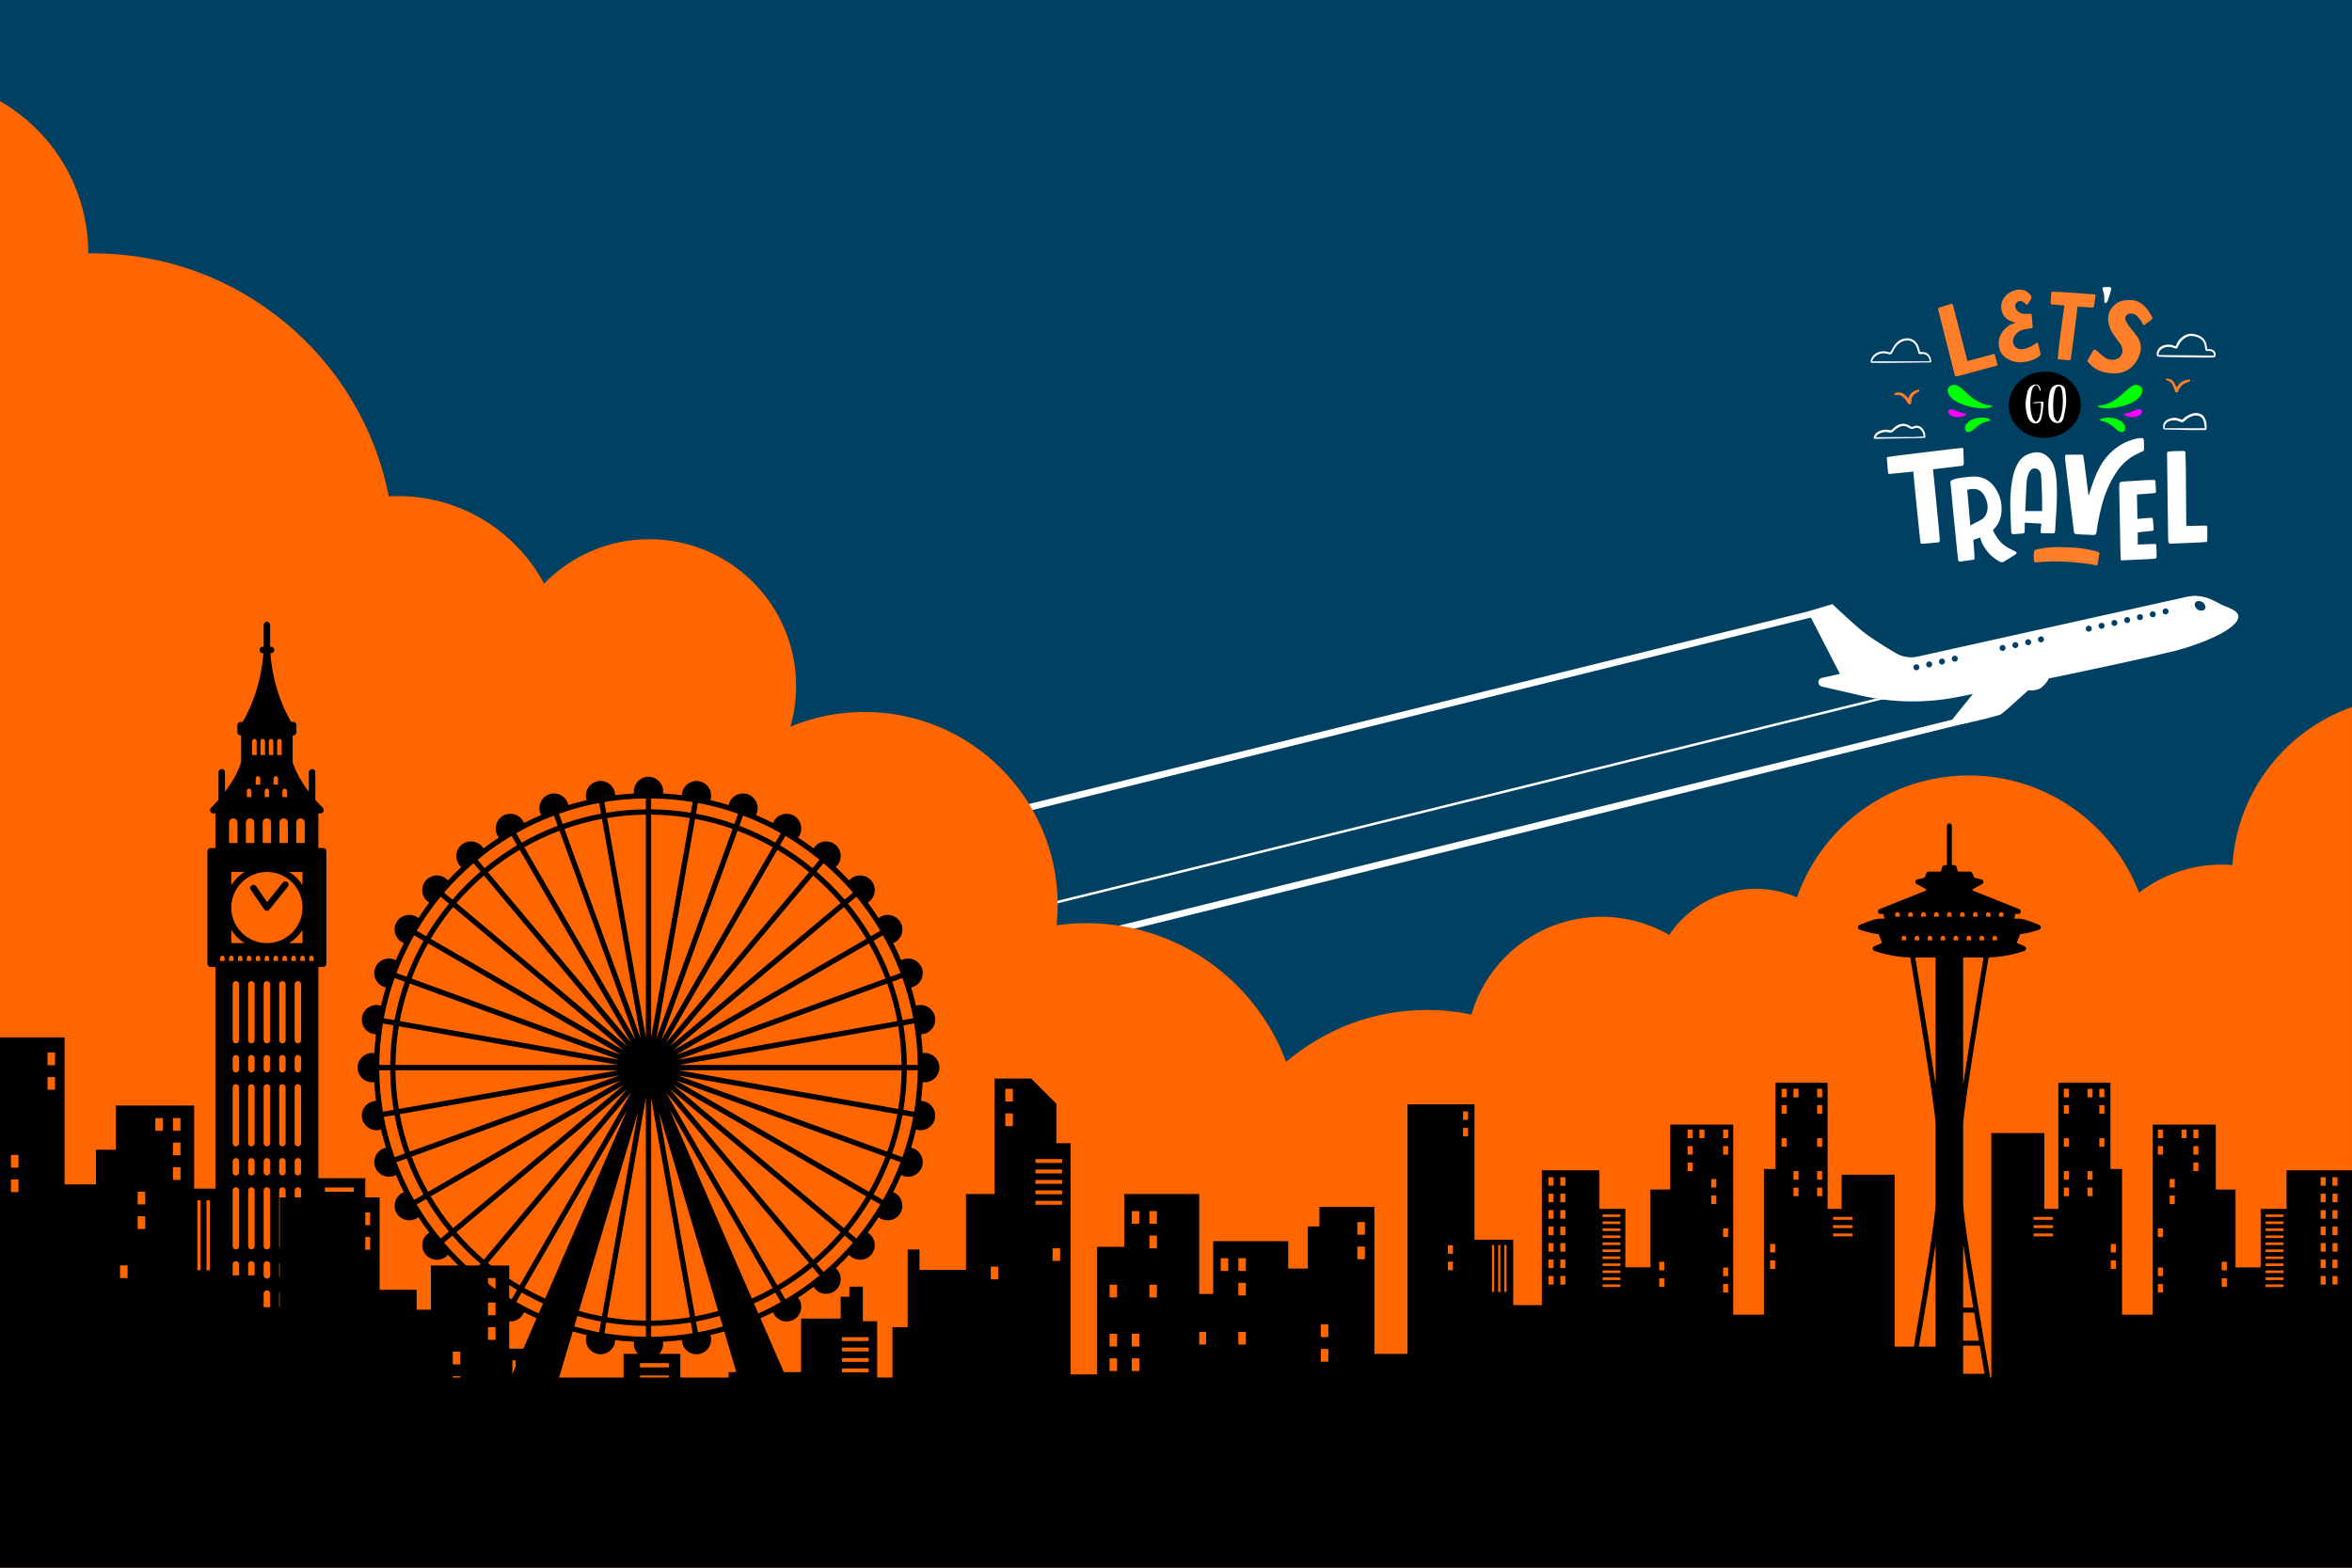 <?xml version="1.0" encoding="UTF-8" standalone="no"?>
<!-- Generator: Adobe Illustrator 27.5.0, SVG Export Plug-In . SVG Version: 6.00 Build 0)  -->

<svg
   version="1.1"
   x="0px"
   y="0px"
   viewBox="0 0 750 500"
   style="enable-background:new 0 0 750 500;"
   xml:space="preserve"
   id="svg19"
   sodipodi:docname="login_bg_3.svg"
   inkscape:version="1.3.2 (091e20e, 2023-11-25, custom)"
   xmlns:inkscape="http://www.inkscape.org/namespaces/inkscape"
   xmlns:sodipodi="http://sodipodi.sourceforge.net/DTD/sodipodi-0.dtd"
   xmlns="http://www.w3.org/2000/svg"
   xmlns:svg="http://www.w3.org/2000/svg"><defs
   id="defs19" /><sodipodi:namedview
   id="namedview19"
   pagecolor="#ffffff"
   bordercolor="#000000"
   borderopacity="0.25"
   inkscape:showpageshadow="2"
   inkscape:pageopacity="0.0"
   inkscape:pagecheckerboard="0"
   inkscape:deskcolor="#d1d1d1"
   inkscape:zoom="1.1186667"
   inkscape:cx="375.89391"
   inkscape:cy="251.63885"
   inkscape:window-width="1440"
   inkscape:window-height="829"
   inkscape:window-x="-8"
   inkscape:window-y="-8"
   inkscape:window-maximized="1"
   inkscape:current-layer="svg19" />
<g
   id="BACKGROUND_2">
	<g
   id="g9"
   style="display:inline">
		<rect
   style="display:inline;fill:#004063"
   width="750"
   height="500"
   id="rect1"
   x="0"
   y="0" />
		<g
   id="g3"
   style="display:inline">
			<path
   style="fill:#ffffff"
   d="m 708.43,192.873 c -0.054,-0.027 -0.105,-0.054 -0.154,-0.081 -3.567,-1.974 -6.694,-3.392 -10.907,-2.456 -0.017,0.004 -85.897,19.083 -85.897,19.083 -2.361,0.524 -4.827,0.135 -6.909,-1.095 -3.586,-2.12 -8.566,-5.195 -11.111,-7.358 -4.249,-3.611 -9.135,-8.285 -9.135,-8.285 l -7.86,2.337 10.242,19.905 -5.743,1.276 c -1.474,0.327 -1.483,2.426 -0.012,2.766 l 12.284,2.842 c 10.264,2.374 20.91,2.533 31.239,0.46 1.48,-0.297 3.043,-0.611 4.661,-0.937 -3.748,4.544 -7.773,9.52 -7.857,10.021 -0.157,0.943 15.243,-2.828 16.657,-3.457 0.568,-0.253 4.427,-3.701 8.838,-7.733 1.739,0.142 3.317,-0.097 4.374,-1.027 1.25,-1.1 1.904,-2.008 2.132,-2.73 15.703,-3.251 31.632,-6.656 40.452,-8.852 5.016,-1.248 18.798,-5.879 19.97,-10.411 0.637,-2.469 -3.572,-3.42 -5.264,-4.268 z m -97.128,20.889 c -0.518,0.116 -1.031,-0.21 -1.148,-0.727 -0.116,-0.518 0.21,-1.031 0.727,-1.148 0.518,-0.116 1.031,0.21 1.147,0.727 0.117,0.518 -0.208,1.032 -0.726,1.148 z m 4.08,-0.914 c -0.518,0.116 -1.031,-0.21 -1.148,-0.727 -0.116,-0.518 0.21,-1.031 0.727,-1.147 0.518,-0.116 1.031,0.21 1.148,0.727 0.117,0.517 -0.209,1.031 -0.727,1.147 z m 4.081,-0.915 c -0.518,0.116 -1.031,-0.21 -1.147,-0.727 -0.116,-0.518 0.21,-1.032 0.727,-1.148 0.518,-0.116 1.031,0.21 1.147,0.727 0.116,0.518 -0.209,1.032 -0.727,1.148 z m 4.081,-0.914 c -0.518,0.116 -1.031,-0.21 -1.148,-0.727 -0.116,-0.518 0.21,-1.031 0.727,-1.147 0.518,-0.116 1.032,0.21 1.148,0.727 0.116,0.517 -0.21,1.031 -0.727,1.147 z m 15.247,-3.417 c -0.518,0.116 -1.032,-0.21 -1.148,-0.727 -0.116,-0.518 0.21,-1.031 0.727,-1.148 0.518,-0.116 1.031,0.21 1.147,0.727 0.117,0.518 -0.209,1.032 -0.726,1.148 z m 4.08,-0.914 c -0.518,0.116 -1.031,-0.21 -1.148,-0.727 -0.116,-0.518 0.21,-1.032 0.727,-1.148 0.517,-0.116 1.031,0.21 1.148,0.727 0.117,0.518 -0.209,1.032 -0.727,1.148 z m 4.081,-0.915 c -0.518,0.116 -1.031,-0.21 -1.148,-0.727 -0.116,-0.518 0.21,-1.031 0.727,-1.148 0.518,-0.116 1.031,0.21 1.147,0.727 0.117,0.519 -0.208,1.032 -0.726,1.148 z m 4.08,-0.914 c -0.518,0.116 -1.031,-0.21 -1.147,-0.727 -0.116,-0.518 0.21,-1.032 0.727,-1.148 0.517,-0.116 1.031,0.21 1.148,0.727 0.116,0.518 -0.21,1.032 -0.728,1.148 z m 15.248,-3.417 c -0.518,0.116 -1.031,-0.21 -1.148,-0.727 -0.116,-0.518 0.21,-1.031 0.727,-1.147 0.518,-0.116 1.031,0.21 1.148,0.727 0.116,0.518 -0.21,1.031 -0.727,1.147 z m 4.08,-0.914 c -0.518,0.116 -1.031,-0.21 -1.147,-0.727 -0.116,-0.518 0.21,-1.031 0.727,-1.147 0.518,-0.116 1.031,0.21 1.148,0.727 0.116,0.517 -0.21,1.031 -0.728,1.147 z m 4.081,-0.914 c -0.518,0.116 -1.031,-0.21 -1.148,-0.727 -0.116,-0.518 0.21,-1.031 0.727,-1.148 0.518,-0.116 1.031,0.21 1.147,0.727 0.117,0.518 -0.208,1.031 -0.726,1.148 z m 4.08,-0.915 c -0.518,0.116 -1.031,-0.21 -1.147,-0.727 -0.116,-0.518 0.21,-1.031 0.727,-1.148 0.518,-0.116 1.032,0.21 1.148,0.727 0.116,0.518 -0.21,1.032 -0.728,1.148 z m 4.081,-0.914 c -0.518,0.116 -1.031,-0.21 -1.148,-0.727 -0.116,-0.518 0.21,-1.032 0.727,-1.148 0.518,-0.116 1.031,0.21 1.147,0.727 0.117,0.518 -0.208,1.032 -0.726,1.148 z m 4.081,-0.915 c -0.518,0.116 -1.031,-0.21 -1.147,-0.727 -0.116,-0.518 0.21,-1.031 0.727,-1.148 0.518,-0.116 1.031,0.21 1.147,0.727 0.116,0.519 -0.21,1.032 -0.727,1.148 z m 4.08,-0.914 c -0.518,0.116 -1.031,-0.21 -1.148,-0.727 -0.116,-0.518 0.21,-1.032 0.727,-1.148 0.518,-0.116 1.031,0.21 1.147,0.727 0.118,0.518 -0.208,1.032 -0.726,1.148 z m 11.645,-1.252 c -1.148,0.257 -2.287,-0.465 -2.545,-1.613 -0.135,-0.602 0.244,-1.199 0.845,-1.333 1.148,-0.257 2.287,0.465 2.544,1.613 0.136,0.602 -0.243,1.199 -0.844,1.333 z"
   id="path1" />
			<polyline
   style="fill:#ffffff"
   points="257.044,276.186 578.104,196.801 576.458,195.017 255.398,274.402    "
   id="polyline1" />
			<polyline
   style="fill:#ffffff"
   points="307.279,309.655 628.339,230.27 626.693,228.486 305.633,307.871    "
   id="polyline2" />
			<polyline
   style="fill:#ffffff"
   points="290.34,299.704 611.4,220.319 610.287,219.79 289.227,299.175    "
   id="polyline3" />
			<path
   style="fill:#ff6600"
   d="m 750,225.501 c -21.194,7.443 -36.673,27.022 -38.114,50.399 -1.135,-0.089 -2.278,-0.148 -3.436,-0.148 -9.926,0 -19.065,3.351 -26.364,8.973 -8.327,-21.865 -29.475,-37.406 -54.263,-37.406 -25.348,0 -46.889,16.251 -54.806,38.898 -6.93,-3 -14.913,-3.671 -22.713,-1.332 -7.667,2.299 -13.887,7.122 -18.025,13.287 -9.947,-5.721 -22.131,-7.506 -33.99,-3.95 -14.583,4.373 -25.137,15.756 -29.106,29.359 -4.579,-0.955 -9.322,-1.463 -14.185,-1.463 -17.128,0 -32.788,6.245 -44.862,16.563 -9.639,-25.841 -34.533,-44.248 -63.733,-44.248 -3.215,0 -6.372,0.239 -9.468,0.671 0.218,-2.11 0.333,-4.251 0.333,-6.419 0,-34.031 -27.587,-61.618 -61.618,-61.618 -8.367,0 -16.342,1.675 -23.616,4.697 1.182,-4.115 1.829,-8.458 1.829,-12.953 0,-25.865 -20.968,-46.833 -46.833,-46.833 -13.153,0 -25.032,5.429 -33.539,14.16 -8.919,-16.618 -26.455,-27.922 -46.636,-27.922 -0.967,0 -1.927,0.03 -2.881,0.081 -8.681,-44.17 -47.607,-77.492 -94.321,-77.492 -0.504,0 -1.006,0.011 -1.509,0.019 0,-0.006 0,-0.013 0,-0.019 0,-20.778 -11.333,-38.898 -28.146,-48.552 V 500 h 750 V 225.501 Z"
   id="path3" />
		</g>
		<g
   id="g8"
   style="display:inline">
			<path
   style="fill:#000000"
   d="m 115.446,356.613 c 0.449,2.543 2.874,4.241 5.417,3.793 0.217,-0.038 0.419,-0.106 0.622,-0.172 0.456,1.973 0.983,3.919 1.57,5.839 -0.211,0.044 -0.421,0.09 -0.63,0.166 -2.427,0.883 -3.678,3.566 -2.795,5.993 0.883,2.427 3.567,3.678 5.993,2.795 0.211,-0.077 0.402,-0.18 0.594,-0.283 0.793,1.859 1.647,3.686 2.563,5.476 -0.205,0.081 -0.409,0.165 -0.605,0.279 -2.236,1.291 -3.003,4.151 -1.712,6.388 1.291,2.236 4.151,3.003 6.387,1.711 0.202,-0.117 0.381,-0.256 0.558,-0.398 1.103,1.691 2.26,3.342 3.474,4.949 -0.195,0.119 -0.388,0.243 -0.569,0.394 -1.978,1.66 -2.236,4.609 -0.576,6.588 1.66,1.978 4.609,2.236 6.588,0.576 0.183,-0.154 0.34,-0.326 0.492,-0.5 1.376,1.474 2.802,2.9 4.276,4.276 -0.174,0.152 -0.345,0.311 -0.499,0.494 -1.66,1.978 -1.402,4.928 0.576,6.588 1.978,1.66 4.928,1.402 6.588,-0.576 0.151,-0.181 0.274,-0.375 0.393,-0.57 1.607,1.213 3.258,2.371 4.949,3.474 -0.141,0.177 -0.279,0.358 -0.396,0.56 -1.291,2.236 -0.525,5.096 1.712,6.387 2.236,1.291 5.096,0.525 6.387,-1.712 0.113,-0.197 0.195,-0.401 0.277,-0.606 1.323,0.676 2.666,1.318 4.027,1.928 l -8.44,19.412 c -0.114,0.261 -0.088,0.562 0.068,0.8 0.156,0.239 0.422,0.382 0.707,0.382 h 13.698 c 0.374,0 0.704,-0.246 0.811,-0.605 l 4.69,-15.77 c 1.46,0.42 2.934,0.804 4.424,1.149 -0.066,0.203 -0.132,0.406 -0.17,0.622 -0.448,2.543 1.25,4.968 3.793,5.417 2.543,0.448 4.968,-1.25 5.417,-3.793 0.039,-0.219 0.045,-0.436 0.052,-0.652 1.988,0.242 3.996,0.42 6.023,0.526 -0.031,0.214 -0.06,0.429 -0.06,0.652 0,2.582 2.093,4.676 4.676,4.676 2.582,0 4.676,-2.094 4.676,-4.676 0,-0.223 -0.031,-0.437 -0.062,-0.652 2.028,-0.106 4.036,-0.284 6.025,-0.526 0.007,0.216 0.013,0.432 0.052,0.652 0.449,2.543 2.874,4.241 5.417,3.793 2.543,-0.449 4.241,-2.874 3.793,-5.417 -0.038,-0.216 -0.103,-0.42 -0.17,-0.622 1.49,-0.344 2.965,-0.729 4.425,-1.149 l 4.69,15.77 c 0.107,0.359 0.437,0.605 0.811,0.605 h 13.698 c 0.285,0 0.551,-0.144 0.707,-0.382 0.157,-0.238 0.182,-0.539 0.068,-0.8 l -8.44,-19.412 c 1.361,-0.61 2.704,-1.251 4.027,-1.928 0.081,0.205 0.163,0.409 0.277,0.606 1.291,2.237 4.151,3.003 6.387,1.712 2.236,-1.291 3.003,-4.151 1.712,-6.387 -0.117,-0.202 -0.254,-0.383 -0.396,-0.559 1.691,-1.103 3.342,-2.26 4.949,-3.474 0.119,0.195 0.241,0.389 0.392,0.57 1.66,1.978 4.609,2.236 6.588,0.576 1.978,-1.66 2.236,-4.609 0.576,-6.588 -0.154,-0.183 -0.324,-0.341 -0.498,-0.494 1.474,-1.376 2.9,-2.802 4.276,-4.276 0.153,0.174 0.309,0.346 0.492,0.5 1.978,1.66 4.928,1.402 6.588,-0.576 1.66,-1.978 1.402,-4.928 -0.576,-6.588 -0.18,-0.151 -0.373,-0.276 -0.568,-0.394 1.213,-1.607 2.371,-3.259 3.473,-4.949 0.177,0.141 0.356,0.281 0.558,0.397 2.236,1.291 5.096,0.525 6.387,-1.711 1.291,-2.237 0.525,-5.096 -1.712,-6.388 -0.196,-0.113 -0.4,-0.198 -0.605,-0.279 0.915,-1.791 1.77,-3.617 2.563,-5.476 0.191,0.103 0.383,0.206 0.594,0.283 2.427,0.883 5.11,-0.368 5.993,-2.795 0.883,-2.427 -0.368,-5.11 -2.795,-5.993 -0.208,-0.076 -0.419,-0.122 -0.629,-0.165 0.587,-1.92 1.114,-3.866 1.57,-5.839 0.203,0.066 0.405,0.134 0.622,0.172 2.543,0.448 4.968,-1.25 5.417,-3.793 0.448,-2.543 -1.25,-4.968 -3.793,-5.417 -0.219,-0.039 -0.436,-0.047 -0.651,-0.054 0.242,-1.989 0.42,-3.996 0.526,-6.023 0.214,0.031 0.429,0.062 0.652,0.062 2.582,0 4.676,-2.094 4.676,-4.676 0,-2.583 -2.094,-4.676 -4.676,-4.676 -0.223,0 -0.438,0.029 -0.652,0.06 -0.106,-2.027 -0.284,-4.035 -0.526,-6.023 0.216,-0.007 0.432,-0.013 0.652,-0.052 2.543,-0.449 4.241,-2.874 3.793,-5.417 -0.449,-2.543 -2.874,-4.241 -5.417,-3.793 -0.216,0.038 -0.42,0.103 -0.622,0.17 -0.456,-1.973 -0.983,-3.919 -1.57,-5.839 0.211,-0.044 0.421,-0.088 0.63,-0.163 2.427,-0.883 3.678,-3.566 2.795,-5.993 -0.883,-2.427 -3.567,-3.678 -5.993,-2.795 -0.21,0.077 -0.403,0.178 -0.595,0.281 -0.793,-1.859 -1.647,-3.685 -2.563,-5.476 0.205,-0.081 0.409,-0.163 0.606,-0.277 2.237,-1.291 3.003,-4.151 1.712,-6.387 -1.291,-2.236 -4.151,-3.003 -6.387,-1.712 -0.202,0.117 -0.383,0.254 -0.559,0.396 -1.103,-1.69 -2.26,-3.342 -3.474,-4.949 0.195,-0.119 0.389,-0.241 0.57,-0.392 1.978,-1.66 2.236,-4.609 0.576,-6.588 -1.66,-1.978 -4.609,-2.236 -6.588,-0.576 -0.183,0.153 -0.341,0.324 -0.494,0.498 -1.376,-1.474 -2.802,-2.9 -4.276,-4.276 0.174,-0.153 0.346,-0.309 0.5,-0.492 1.66,-1.978 1.402,-4.928 -0.576,-6.588 -1.978,-1.66 -4.928,-1.402 -6.588,0.576 -0.151,0.18 -0.276,0.373 -0.394,0.568 -1.607,-1.213 -3.258,-2.371 -4.949,-3.474 0.141,-0.177 0.281,-0.356 0.397,-0.558 1.291,-2.236 0.525,-5.096 -1.712,-6.387 -2.236,-1.291 -5.096,-0.525 -6.387,1.711 -0.113,0.196 -0.198,0.4 -0.279,0.605 -1.791,-0.915 -3.617,-1.77 -5.476,-2.563 0.103,-0.192 0.206,-0.383 0.283,-0.594 0.883,-2.427 -0.368,-5.11 -2.795,-5.993 -2.427,-0.883 -5.11,0.368 -5.993,2.795 -0.076,0.208 -0.122,0.419 -0.166,0.629 -1.92,-0.587 -3.866,-1.114 -5.839,-1.57 0.066,-0.203 0.134,-0.405 0.172,-0.622 0.449,-2.543 -1.25,-4.968 -3.793,-5.417 -2.543,-0.448 -4.968,1.25 -5.417,3.793 -0.039,0.219 -0.047,0.436 -0.054,0.652 -1.988,-0.242 -3.996,-0.42 -6.023,-0.526 0.031,-0.214 0.062,-0.429 0.062,-0.652 0,-2.582 -2.094,-4.676 -4.676,-4.676 -2.583,0 -4.676,2.094 -4.676,4.676 0,0.223 0.029,0.438 0.06,0.652 -2.026,0.106 -4.033,0.284 -6.021,0.526 -0.007,-0.216 -0.015,-0.432 -0.054,-0.652 -0.449,-2.543 -2.874,-4.241 -5.417,-3.793 -2.543,0.449 -4.241,2.874 -3.793,5.417 0.038,0.216 0.106,0.419 0.172,0.622 -1.973,0.456 -3.919,0.983 -5.839,1.57 -0.044,-0.211 -0.09,-0.421 -0.166,-0.629 -0.883,-2.427 -3.566,-3.678 -5.993,-2.795 -2.427,0.883 -3.678,3.566 -2.795,5.993 0.077,0.211 0.18,0.402 0.283,0.594 -1.859,0.793 -3.686,1.647 -5.476,2.563 -0.081,-0.204 -0.165,-0.409 -0.279,-0.605 -1.291,-2.236 -4.151,-3.003 -6.387,-1.711 -2.237,1.291 -3.003,4.151 -1.712,6.387 0.117,0.202 0.256,0.381 0.398,0.558 -1.691,1.103 -3.342,2.26 -4.949,3.473 -0.118,-0.195 -0.243,-0.388 -0.394,-0.569 -1.66,-1.978 -4.609,-2.236 -6.588,-0.576 -1.978,1.66 -2.236,4.609 -0.576,6.588 0.154,0.183 0.326,0.34 0.5,0.492 -1.474,1.376 -2.9,2.802 -4.276,4.276 -0.152,-0.174 -0.311,-0.345 -0.494,-0.498 -1.978,-1.66 -4.928,-1.402 -6.588,0.576 -1.66,1.978 -1.402,4.928 0.576,6.588 0.181,0.152 0.375,0.274 0.57,0.393 -1.213,1.607 -2.371,3.259 -3.474,4.949 -0.177,-0.141 -0.358,-0.279 -0.56,-0.396 -2.236,-1.291 -5.096,-0.525 -6.387,1.712 -1.291,2.236 -0.525,5.096 1.712,6.387 0.197,0.114 0.401,0.196 0.606,0.277 -0.915,1.791 -1.77,3.617 -2.563,5.476 -0.191,-0.103 -0.384,-0.204 -0.595,-0.281 -2.427,-0.883 -5.11,0.368 -5.993,2.795 -0.883,2.427 0.368,5.11 2.795,5.993 0.208,0.076 0.42,0.119 0.63,0.164 -0.587,1.92 -1.114,3.866 -1.57,5.839 -0.203,-0.066 -0.406,-0.132 -0.623,-0.17 -2.543,-0.448 -4.968,1.25 -5.417,3.793 -0.448,2.543 1.25,4.968 3.793,5.417 0.22,0.039 0.436,0.045 0.652,0.052 -0.242,1.988 -0.42,3.996 -0.526,6.023 -0.214,-0.031 -0.429,-0.06 -0.652,-0.06 -2.582,0 -4.676,2.093 -4.676,4.676 0,2.582 2.093,4.676 4.676,4.676 0.223,0 0.438,-0.031 0.652,-0.062 0.106,2.027 0.284,4.035 0.526,6.023 -0.216,0.006 -0.433,0.015 -0.652,0.054 -2.542,0.447 -4.24,2.872 -3.791,5.416 z m 36.834,50.179 2.229,-2.656 c 3.258,2.682 6.726,5.115 10.372,7.278 l -1.734,3.003 c -3.821,-2.266 -7.455,-4.814 -10.867,-7.625 z m 3.316,-3.952 45.636,-54.388 -35.505,61.497 c -3.561,-2.114 -6.949,-4.491 -10.131,-7.109 z m 37.124,22.368 0.602,-3.416 c 4.116,0.68 8.334,1.054 12.629,1.097 v 3.469 c -4.501,-0.044 -8.919,-0.436 -13.231,-1.15 z m 14.923,1.149 v -3.469 c 4.296,-0.044 8.513,-0.417 12.629,-1.097 l 0.602,3.416 c -4.312,0.715 -8.73,1.107 -13.231,1.15 z m 42.804,-11.94 -1.734,-3.003 c 3.646,-2.164 7.115,-4.597 10.372,-7.278 l 2.229,2.656 c -3.411,2.811 -7.046,5.359 -10.867,7.625 z m -2.58,-4.468 -35.505,-61.497 45.636,54.388 c -3.182,2.618 -6.57,4.995 -10.131,7.109 z M 120.945,341.351 h 3.469 c 0.044,4.296 0.417,8.513 1.097,12.629 l -3.416,0.602 c -0.714,-4.312 -1.106,-8.73 -1.15,-13.231 z m 6.524,-15.692 c 0.766,-4.103 1.844,-8.098 3.208,-11.959 l 66.75,24.295 z m 69.666,14.001 h -71.03 c 0.043,-4.196 0.408,-8.315 1.072,-12.336 z m -65.878,-27.549 c 1.466,-3.889 3.224,-7.635 5.248,-11.212 l 61.498,35.506 z m 48.734,-47.726 c 3.861,-1.364 7.856,-2.442 11.959,-3.208 l 12.335,69.957 z m 22.706,67.326 -35.506,-61.499 c 3.578,-2.024 7.324,-3.781 11.212,-5.248 z m -9.081,-70.826 c 4.021,-0.663 8.14,-1.028 12.336,-1.072 v 71.03 z m 14.027,-1.072 c 4.195,0.043 8.314,0.408 12.335,1.071 l -12.335,69.954 z m 14,1.364 c 4.104,0.766 8.098,1.845 11.96,3.209 l -24.296,66.753 z m 13.549,3.788 c 3.889,1.466 7.635,3.224 11.212,5.248 l -35.506,61.499 z m 47.725,48.734 c 1.364,3.861 2.442,7.856 3.208,11.959 l -69.96,12.336 z m -67.324,22.705 61.497,-35.505 c 2.024,3.577 3.781,7.324 5.248,11.212 z m 70.825,-9.08 c 0.663,4.021 1.028,8.14 1.072,12.336 h -71.03 z m 1.071,14.027 c -0.043,4.195 -0.408,8.315 -1.072,12.335 l -69.954,-12.335 z m -1.363,14 c -0.766,4.104 -1.845,8.098 -3.208,11.959 l -66.752,-24.295 z m -3.788,13.548 c -1.466,3.889 -3.224,7.635 -5.248,11.213 L 215.589,344.605 Z M 130.677,367.31 c -1.364,-3.861 -2.442,-7.856 -3.208,-11.959 l 69.958,-12.336 z m 67.329,-22.706 -61.502,35.508 c -2.024,-3.578 -3.782,-7.324 -5.248,-11.213 z m -70.829,9.082 c -0.663,-4.02 -1.028,-8.139 -1.072,-12.335 h 71.025 z m -6.232,-14.026 c 0.044,-4.501 0.435,-8.92 1.15,-13.232 l 3.416,0.602 c -0.68,4.116 -1.054,8.334 -1.097,12.63 z m 1.441,-14.898 c 0.819,-4.402 1.976,-8.687 3.442,-12.828 l 3.26,1.186 c -1.397,3.953 -2.501,8.042 -3.285,12.244 z m 4.021,-14.416 c 1.571,-4.173 3.456,-8.191 5.629,-12.027 l 3.004,1.734 c -2.073,3.662 -3.872,7.498 -5.373,11.48 z m 6.479,-13.49 c 2.266,-3.822 4.814,-7.456 7.626,-10.868 l 2.656,2.229 c -2.682,3.258 -5.115,6.726 -7.279,10.373 z m 11.577,-7.553 54.389,45.638 -61.498,-35.506 c 2.114,-3.561 4.49,-6.949 7.109,-10.132 z m 1.089,-1.292 c 2.69,-3.135 5.616,-6.06 8.751,-8.751 l 45.635,54.386 z m 10.044,-9.84 c 3.182,-2.619 6.57,-4.995 10.131,-7.109 l 35.505,61.496 z m -1.087,-1.296 -2.229,-2.657 c 3.412,-2.811 7.046,-5.36 10.867,-7.625 l 1.734,3.003 c -3.646,2.165 -7.114,4.598 -10.372,7.279 z m 10.102,-11.131 c 3.836,-2.173 7.855,-4.059 12.027,-5.629 l 1.187,3.26 c -3.981,1.501 -7.817,3.3 -11.479,5.373 z m 13.615,-6.208 c 4.141,-1.466 8.425,-2.623 12.828,-3.442 l 0.603,3.417 c -4.202,0.784 -8.291,1.888 -12.244,3.285 z m 27.725,-4.883 v 3.469 c -4.296,0.044 -8.513,0.417 -12.629,1.097 l -0.602,-3.417 c 4.312,-0.714 8.73,-1.105 13.231,-1.149 z m 1.692,0 c 4.501,0.044 8.919,0.435 13.231,1.15 l -0.603,3.417 c -4.116,-0.68 -8.333,-1.054 -12.628,-1.097 z m 14.896,1.441 c 4.403,0.819 8.688,1.976 12.829,3.442 l -1.187,3.26 c -3.953,-1.397 -8.043,-2.501 -12.245,-3.285 z m 14.418,4.021 c 4.172,1.57 8.191,3.456 12.027,5.629 l -1.734,3.004 c -3.662,-2.073 -7.498,-3.872 -11.479,-5.373 z m 24.357,14.104 -2.229,2.657 c -3.257,-2.682 -6.726,-5.115 -10.372,-7.278 l 1.734,-3.003 c 3.821,2.264 7.455,4.813 10.867,7.624 z m -3.316,3.952 -45.636,54.387 35.505,-61.496 c 3.561,2.113 6.949,4.49 10.131,7.109 z m 1.293,1.089 c 3.134,2.69 6.06,5.616 8.751,8.751 l -54.386,45.636 z m 9.84,10.043 c 2.619,3.182 4.995,6.57 7.11,10.132 l -61.498,35.506 z m 1.296,-1.086 2.656,-2.229 c 2.811,3.412 5.36,7.046 7.626,10.868 l -3.003,1.734 c -2.164,-3.647 -4.598,-7.116 -7.279,-10.373 z m 11.131,10.102 c 2.173,3.836 4.059,7.855 5.629,12.027 l -3.26,1.186 c -1.501,-3.982 -3.3,-7.817 -5.373,-11.479 z m 6.208,13.615 c 1.466,4.141 2.623,8.426 3.442,12.828 l -3.416,0.603 c -0.784,-4.202 -1.888,-8.291 -3.285,-12.244 z m 4.883,27.726 h -3.469 c -0.044,-4.296 -0.417,-8.513 -1.097,-12.63 l 3.416,-0.602 c 0.715,4.312 1.106,8.73 1.15,13.232 z m 0,1.691 c -0.044,4.501 -0.435,8.919 -1.15,13.231 l -3.416,-0.602 c 0.68,-4.116 1.053,-8.333 1.097,-12.629 z m -1.441,14.896 c -0.819,4.403 -1.976,8.687 -3.442,12.828 l -3.26,-1.186 c 1.397,-3.953 2.501,-8.043 3.285,-12.244 z m -4.021,14.417 c -1.571,4.173 -3.456,8.191 -5.629,12.028 l -3.004,-1.734 c 2.073,-3.663 3.873,-7.498 5.373,-11.48 z m -6.478,13.491 c -2.265,3.821 -4.814,7.456 -7.625,10.868 l -2.656,-2.229 c 2.682,-3.258 5.115,-6.726 7.278,-10.373 z m -11.577,7.552 -54.386,-45.635 61.495,35.504 c -2.114,3.561 -4.491,6.948 -7.109,10.131 z m -1.09,1.292 c -2.69,3.134 -5.616,6.061 -8.751,8.751 l -45.637,-54.388 z m -21.638,17.799 c -2.157,1.22 -4.375,2.346 -6.649,3.368 l -26.211,-60.284 z m -17.405,7.303 c -2.408,0.69 -4.863,1.267 -7.356,1.733 l -11.465,-65.019 z m -9.021,2.025 c -4.02,0.663 -8.14,1.028 -12.335,1.072 v -71.026 z m -26.362,0 12.336,-69.959 v 71.03 c -4.196,-0.043 -8.316,-0.408 -12.336,-1.071 z m -1.665,-0.292 c -2.493,-0.466 -4.948,-1.043 -7.356,-1.733 l 18.82,-63.285 z m -18.112,-5.668 c -2.274,-1.022 -4.491,-2.147 -6.649,-3.368 l 32.858,-56.911 z M 154.303,401.75 c -3.135,-2.69 -6.061,-5.617 -8.751,-8.751 l 54.388,-45.637 z m -9.84,-10.043 c -2.619,-3.182 -4.995,-6.57 -7.109,-10.131 l 61.495,-35.504 z m -1.296,1.086 -2.656,2.229 c -2.811,-3.412 -5.36,-7.046 -7.625,-10.868 l 3.003,-1.734 c 2.164,3.647 4.597,7.116 7.278,10.373 z m -11.131,-10.101 c -2.173,-3.836 -4.059,-7.855 -5.629,-12.028 l 3.26,-1.186 c 1.501,3.982 3.3,7.818 5.373,11.48 z m -6.208,-13.617 c -1.465,-4.141 -2.622,-8.425 -3.442,-12.828 l 3.416,-0.602 c 0.784,4.202 1.888,8.291 3.285,12.244 z m 25.16,-93.766 2.229,2.656 c -3.21,2.754 -6.205,5.749 -8.959,8.959 l -2.656,-2.229 c 2.883,-3.363 6.022,-6.502 9.386,-9.386 z m 121.005,9.386 -2.656,2.229 c -2.754,-3.21 -5.75,-6.205 -8.959,-8.959 l 2.229,-2.656 c 3.363,2.884 6.502,6.023 9.386,9.386 z m -9.387,121.006 -2.228,-2.656 c 3.21,-2.754 6.206,-5.75 8.959,-8.96 l 2.656,2.229 c -2.884,3.365 -6.022,6.503 -9.387,9.387 z m -20.794,13.197 -1.383,-3.181 c 2.333,-1.047 4.608,-2.202 6.82,-3.454 l 1.734,3.003 c -2.325,1.318 -4.717,2.531 -7.171,3.632 z m -11.342,4.149 c -2.596,0.745 -5.242,1.369 -7.931,1.869 l -0.602,-3.416 c 2.558,-0.477 5.075,-1.069 7.545,-1.777 z m -47.346,0 0.989,-3.325 c 2.469,0.708 4.987,1.3 7.544,1.777 l -0.602,3.417 c -2.69,-0.5 -5.336,-1.123 -7.931,-1.869 z m -11.342,-4.15 c -2.454,-1.1 -4.845,-2.314 -7.171,-3.632 l 1.734,-3.003 c 2.213,1.252 4.487,2.407 6.82,3.454 z m -30.181,-22.582 2.656,-2.229 c 2.754,3.21 5.75,6.206 8.959,8.96 l -2.228,2.656 c -3.364,-2.885 -6.503,-6.023 -9.387,-9.387 z"
   id="path4" />
			<g
   id="g6">
				<path
   style="fill:#000000"
   d="m 90.185,281.475 -5.016,6.244 -3.504,-5.081 c -0.326,-0.471 -0.971,-0.589 -1.44,-0.265 -0.471,0.325 -0.59,0.97 -0.265,1.44 l 4.293,6.226 c 0.186,0.27 0.487,0.436 0.815,0.447 0.012,0.001 0.025,0.001 0.037,0.001 0.314,0 0.611,-0.142 0.807,-0.387 l 5.886,-7.328 c 0.359,-0.446 0.287,-1.097 -0.159,-1.455 -0.444,-0.359 -1.096,-0.287 -1.454,0.158 z"
   id="path5" />
				<path
   style="fill:#000000"
   d="m 103.04,270.481 h -1.521 v -11.065 h 0.692 c 0.424,0 0.805,-0.259 0.962,-0.652 0.157,-0.394 0.058,-0.844 -0.25,-1.135 -0.027,-0.026 -1.046,-1 -2.429,-2.596 0.021,-0.083 0.051,-0.162 0.051,-0.251 v -8.469 c 0,-0.572 -0.463,-1.036 -1.036,-1.036 -0.572,0 -1.035,0.463 -1.035,1.036 v 6.224 c -1.981,-2.612 -4.097,-5.971 -5.156,-9.48 v -8.502 h 0.171 c 0.572,0 1.035,-0.463 1.035,-1.036 v -2.247 c 0,-0.572 -0.463,-1.036 -1.035,-1.036 h -0.64 C 91.654,228.298 87.1,220.188 86.222,208.337 h 0.206 c 0.572,0 1.035,-0.464 1.035,-1.036 0,-0.572 -0.463,-1.035 -1.035,-1.035 h -0.286 v -6.938 c 0,-0.572 -0.463,-1.035 -1.036,-1.035 -0.572,0 -1.035,0.464 -1.035,1.035 v 6.938 h -0.286 c -0.572,0 -1.035,0.464 -1.035,1.035 0,0.572 0.463,1.036 1.035,1.036 h 0.205 c -0.878,11.851 -5.432,19.961 -6.627,21.899 h -0.64 c -0.572,0 -1.035,0.464 -1.035,1.036 v 2.247 c 0,0.572 0.463,1.036 1.035,1.036 h 0.171 v 8.502 c -1.058,3.505 -3.174,6.864 -5.156,9.477 v -6.221 c 0,-0.572 -0.463,-1.036 -1.035,-1.036 -0.572,0 -1.035,0.463 -1.035,1.036 v 8.469 c 0,0.088 0.029,0.167 0.05,0.249 -1.383,1.597 -2.401,2.573 -2.429,2.598 -0.307,0.292 -0.407,0.742 -0.25,1.135 0.157,0.393 0.538,0.652 0.962,0.652 h 0.692 v 11.065 h -1.521 c -0.572,0 -1.035,0.463 -1.035,1.035 v 35.87 c 0,0.572 0.463,1.036 1.035,1.036 h 1.521 v 120.613 c 0,0.572 0.463,1.035 1.035,1.035 h 30.757 c 0.572,0 1.035,-0.463 1.035,-1.035 V 308.422 h 1.521 c 0.572,0 1.035,-0.463 1.035,-1.036 v -35.87 c 0,-0.572 -0.463,-1.035 -1.036,-1.035 z m -31.418,36.003 h -1.431 v -0.954 c 0,-0.395 0.32,-0.715 0.715,-0.715 0.395,0 0.715,0.32 0.715,0.715 v 0.954 z m 22.849,-44.122 c 0,-0.745 0.604,-1.349 1.35,-1.349 0.745,0 1.35,0.604 1.35,1.349 v 6.523 h -2.699 v -6.523 z m 1.99,15.734 v 4.224 c -1.075,-1.705 -2.519,-3.149 -4.224,-4.224 z m -11.356,22.711 c -6.261,0 -11.355,-5.094 -11.355,-11.355 0,-6.262 5.093,-11.356 11.355,-11.356 6.261,0 11.356,5.094 11.356,11.356 0,6.261 -5.094,11.355 -11.356,11.355 z m 0.716,4.723 v 0.954 H 84.39 v -0.954 c 0,-0.395 0.32,-0.715 0.715,-0.715 0.396,0 0.716,0.32 0.716,0.715 z m -2.065,-36.645 v -6.523 c 0,-0.745 0.604,-1.349 1.35,-1.349 0.745,0 1.35,0.604 1.35,1.349 v 6.523 z m 8.057,0 h -2.699 v -6.523 c 0,-0.745 0.604,-1.349 1.35,-1.349 0.745,0 1.35,0.604 1.35,1.349 v 6.523 z m -1.743,-16.65 c 0,-0.395 0.32,-0.715 0.715,-0.715 0.395,0 0.715,0.32 0.715,0.715 v 1.99 H 90.07 Z M 88.378,236.38 c 0,-0.395 0.32,-0.715 0.715,-0.715 0.395,0 0.715,0.32 0.715,0.715 v 4.43 h -1.431 v -4.43 z m -1.148,11.884 c 0,-0.395 0.32,-0.715 0.715,-0.715 0.395,0 0.715,0.32 0.715,0.715 v 1.99 H 87.23 Z M 85.719,236.38 c 0,-0.395 0.32,-0.715 0.715,-0.715 0.395,0 0.715,0.32 0.715,0.715 v 4.43 h -1.431 v -4.43 z m -0.613,15.14 c 0.395,0 0.715,0.32 0.715,0.715 v 1.99 H 84.39 v -1.99 c 0,-0.395 0.321,-0.715 0.716,-0.715 z m -2.045,-15.14 c 0,-0.395 0.32,-0.715 0.715,-0.715 0.395,0 0.715,0.32 0.715,0.715 v 4.43 H 83.06 v -4.43 z m -0.08,11.884 v 1.99 H 81.55 v -1.99 c 0,-0.395 0.32,-0.715 0.715,-0.715 0.395,0 0.716,0.32 0.716,0.715 z M 80.403,236.38 c 0,-0.395 0.32,-0.715 0.715,-0.715 0.395,0 0.715,0.32 0.715,0.715 v 4.43 h -1.431 v -4.43 z m -1.692,15.855 c 0,-0.395 0.32,-0.715 0.715,-0.715 0.395,0 0.715,0.32 0.715,0.715 v 1.99 H 78.71 v -1.99 z m -0.313,10.127 c 0,-0.745 0.604,-1.349 1.35,-1.349 0.745,0 1.35,0.604 1.35,1.349 v 6.523 h -2.699 v -6.523 z m -0.424,15.734 c -1.705,1.075 -3.149,2.519 -4.224,4.224 v -4.224 z m -4.933,-15.734 c 0,-0.745 0.604,-1.349 1.35,-1.349 0.745,0 1.35,0.604 1.35,1.349 v 6.523 h -2.699 v -6.523 z m -0.01,43.168 c 0,-0.395 0.32,-0.715 0.715,-0.715 0.395,0 0.715,0.32 0.715,0.715 v 0.954 H 73.03 v -0.954 z m 3.226,116.718 c 0,0.572 -0.464,1.035 -1.035,1.035 -0.572,0 -1.036,-0.464 -1.036,-1.035 v -9.699 c 0,-0.572 0.464,-1.035 1.036,-1.035 0.572,0 1.035,0.464 1.035,1.035 z m 0,-15.49 c 0,0.572 -0.464,1.035 -1.035,1.035 -0.572,0 -1.036,-0.464 -1.036,-1.035 v -3.502 c 0,-0.572 0.464,-1.035 1.036,-1.035 0.572,0 1.035,0.464 1.035,1.035 z m 0,-9.295 c 0,0.572 -0.464,1.035 -1.035,1.035 -0.572,0 -1.036,-0.464 -1.036,-1.035 v -17.78 c 0,-0.572 0.464,-1.036 1.036,-1.036 0.572,0 1.035,0.464 1.035,1.036 z m 0,-23.572 c 0,0.572 -0.464,1.035 -1.035,1.035 -0.572,0 -1.036,-0.464 -1.036,-1.035 v -3.502 c 0,-0.572 0.464,-1.035 1.036,-1.035 0.572,0 1.035,0.464 1.035,1.035 z m 0,-9.295 c 0,0.572 -0.464,1.035 -1.035,1.035 -0.572,0 -1.036,-0.464 -1.036,-1.035 v -17.78 c 0,-0.572 0.464,-1.035 1.036,-1.035 0.572,0 1.035,0.464 1.035,1.035 z m 0,-23.572 c 0,0.572 -0.464,1.036 -1.035,1.036 -0.572,0 -1.036,-0.464 -1.036,-1.036 v -3.502 c 0,-0.572 0.464,-1.035 1.036,-1.035 0.572,0 1.035,0.464 1.035,1.035 z m 0,-9.294 c 0,0.572 -0.464,1.035 -1.035,1.035 -0.572,0 -1.036,-0.464 -1.036,-1.035 v -17.78 c 0,-0.572 0.464,-1.035 1.036,-1.035 0.572,0 1.035,0.464 1.035,1.035 z m 1.045,-25.246 h -1.431 v -0.954 c 0,-0.395 0.32,-0.715 0.715,-0.715 0.395,0 0.715,0.32 0.715,0.715 v 0.954 z m -3.551,-5.677 v -4.224 c 1.075,1.705 2.519,3.149 4.224,4.224 z m 4.96,4.723 c 0,-0.395 0.32,-0.715 0.715,-0.715 0.395,0 0.715,0.32 0.715,0.715 v 0.954 H 78.71 v -0.954 z m 2.488,116.718 c 0,0.572 -0.464,1.035 -1.035,1.035 -0.572,0 -1.035,-0.464 -1.035,-1.035 v -9.699 c 0,-0.572 0.464,-1.035 1.035,-1.035 0.572,0 1.035,0.464 1.035,1.035 z m 0,-15.49 c 0,0.572 -0.464,1.035 -1.035,1.035 -0.572,0 -1.035,-0.464 -1.035,-1.035 v -3.502 c 0,-0.572 0.464,-1.035 1.035,-1.035 0.572,0 1.035,0.464 1.035,1.035 z m 0,-9.295 c 0,0.572 -0.464,1.035 -1.035,1.035 -0.572,0 -1.035,-0.464 -1.035,-1.035 v -17.78 c 0,-0.572 0.464,-1.036 1.035,-1.036 0.572,0 1.035,0.464 1.035,1.036 z m 0,-23.572 c 0,0.572 -0.464,1.035 -1.035,1.035 -0.572,0 -1.035,-0.464 -1.035,-1.035 v -3.502 c 0,-0.572 0.464,-1.035 1.035,-1.035 0.572,0 1.035,0.464 1.035,1.035 z m 0,-9.295 c 0,0.572 -0.464,1.035 -1.035,1.035 -0.572,0 -1.035,-0.464 -1.035,-1.035 v -17.78 c 0,-0.572 0.464,-1.035 1.035,-1.035 0.572,0 1.035,0.464 1.035,1.035 z m 0,-23.572 c 0,0.572 -0.464,1.036 -1.035,1.036 -0.572,0 -1.035,-0.464 -1.035,-1.036 v -3.502 c 0,-0.572 0.464,-1.035 1.035,-1.035 0.572,0 1.035,0.464 1.035,1.035 z m 0,-9.294 c 0,0.572 -0.464,1.035 -1.035,1.035 -0.572,0 -1.035,-0.464 -1.035,-1.035 v -17.78 c 0,-0.572 0.464,-1.035 1.035,-1.035 0.572,0 1.035,0.464 1.035,1.035 z m 1.782,-25.246 H 81.55 v -0.954 c 0,-0.395 0.32,-0.715 0.715,-0.715 0.395,0 0.715,0.32 0.715,0.715 v 0.954 z m 3.16,115.764 c 0,0.572 -0.464,1.035 -1.035,1.035 -0.571,0 -1.035,-0.464 -1.035,-1.035 v -9.699 c 0,-0.572 0.464,-1.035 1.035,-1.035 0.571,0 1.035,0.464 1.035,1.035 z m 0,-15.49 c 0,0.572 -0.464,1.035 -1.035,1.035 -0.571,0 -1.035,-0.464 -1.035,-1.035 v -3.502 c 0,-0.572 0.464,-1.035 1.035,-1.035 0.571,0 1.035,0.464 1.035,1.035 z m 0,-9.295 c 0,0.572 -0.464,1.035 -1.035,1.035 -0.571,0 -1.035,-0.464 -1.035,-1.035 v -17.78 c 0,-0.572 0.464,-1.036 1.035,-1.036 0.571,0 1.035,0.464 1.035,1.036 z m 0,-23.572 c 0,0.572 -0.464,1.035 -1.035,1.035 -0.571,0 -1.035,-0.464 -1.035,-1.035 v -3.502 c 0,-0.572 0.464,-1.035 1.035,-1.035 0.571,0 1.035,0.464 1.035,1.035 z m 0,-9.295 c 0,0.572 -0.464,1.035 -1.035,1.035 -0.571,0 -1.035,-0.464 -1.035,-1.035 v -17.78 c 0,-0.572 0.464,-1.035 1.035,-1.035 0.571,0 1.035,0.464 1.035,1.035 z m 0,-23.572 c 0,0.572 -0.464,1.036 -1.035,1.036 -0.571,0 -1.035,-0.464 -1.035,-1.036 v -3.502 c 0,-0.572 0.464,-1.035 1.035,-1.035 0.571,0 1.035,0.464 1.035,1.035 z m 0,-9.294 c 0,0.572 -0.464,1.035 -1.035,1.035 -0.571,0 -1.035,-0.464 -1.035,-1.035 v -17.78 c 0,-0.572 0.464,-1.035 1.035,-1.035 0.571,0 1.035,0.464 1.035,1.035 z m 2.52,-25.246 H 87.23 v -0.954 c 0,-0.395 0.32,-0.715 0.715,-0.715 0.395,0 0.715,0.32 0.715,0.715 v 0.954 z m 2.422,115.764 c 0,0.572 -0.464,1.035 -1.035,1.035 -0.572,0 -1.036,-0.464 -1.036,-1.035 v -9.699 c 0,-0.572 0.464,-1.035 1.036,-1.035 0.572,0 1.035,0.464 1.035,1.035 z m 0,-15.49 c 0,0.572 -0.464,1.035 -1.035,1.035 -0.572,0 -1.036,-0.464 -1.036,-1.035 v -3.502 c 0,-0.572 0.464,-1.035 1.036,-1.035 0.572,0 1.035,0.464 1.035,1.035 z m 0,-9.295 c 0,0.572 -0.464,1.035 -1.035,1.035 -0.572,0 -1.036,-0.464 -1.036,-1.035 v -17.78 c 0,-0.572 0.464,-1.036 1.036,-1.036 0.572,0 1.035,0.464 1.035,1.036 z m 0,-23.572 c 0,0.572 -0.464,1.035 -1.035,1.035 -0.572,0 -1.036,-0.464 -1.036,-1.035 v -3.502 c 0,-0.572 0.464,-1.035 1.036,-1.035 0.572,0 1.035,0.464 1.035,1.035 z m 0,-9.295 c 0,0.572 -0.464,1.035 -1.035,1.035 -0.572,0 -1.036,-0.464 -1.036,-1.035 v -17.78 c 0,-0.572 0.464,-1.035 1.036,-1.035 0.572,0 1.035,0.464 1.035,1.035 z m 0,-23.572 c 0,0.572 -0.464,1.036 -1.035,1.036 -0.572,0 -1.036,-0.464 -1.036,-1.036 v -3.502 c 0,-0.572 0.464,-1.035 1.036,-1.035 0.572,0 1.035,0.464 1.035,1.035 z m 0,-9.294 c 0,0.572 -0.464,1.035 -1.035,1.035 -0.572,0 -1.036,-0.464 -1.036,-1.035 v -17.78 c 0,-0.572 0.464,-1.035 1.036,-1.035 0.572,0 1.035,0.464 1.035,1.035 z m 0.418,-25.246 H 90.07 v -0.954 c 0,-0.395 0.32,-0.715 0.715,-0.715 0.395,0 0.715,0.32 0.715,0.715 v 0.954 z m 4.96,-9.901 v 4.224 h -4.224 c 1.706,-1.075 3.15,-2.519 4.224,-4.224 z m -3.551,8.947 c 0,-0.395 0.32,-0.715 0.715,-0.715 0.395,0 0.715,0.32 0.715,0.715 v 0.954 h -1.43 z m 3.115,116.718 c 0,0.572 -0.464,1.035 -1.036,1.035 -0.572,0 -1.035,-0.464 -1.035,-1.035 v -9.699 c 0,-0.572 0.464,-1.035 1.035,-1.035 0.572,0 1.036,0.464 1.036,1.035 z m 0,-15.49 c 0,0.572 -0.464,1.035 -1.036,1.035 -0.572,0 -1.035,-0.464 -1.035,-1.035 v -3.502 c 0,-0.572 0.464,-1.035 1.035,-1.035 0.572,0 1.036,0.464 1.036,1.035 z m 0,-9.295 c 0,0.572 -0.464,1.035 -1.036,1.035 -0.572,0 -1.035,-0.464 -1.035,-1.035 v -17.78 c 0,-0.572 0.464,-1.036 1.035,-1.036 0.572,0 1.036,0.464 1.036,1.036 z m 0,-23.572 c 0,0.572 -0.464,1.035 -1.036,1.035 -0.572,0 -1.035,-0.464 -1.035,-1.035 v -3.502 c 0,-0.572 0.464,-1.035 1.035,-1.035 0.572,0 1.036,0.464 1.036,1.035 z m 0,-9.295 c 0,0.572 -0.464,1.035 -1.036,1.035 -0.572,0 -1.035,-0.464 -1.035,-1.035 v -17.78 c 0,-0.572 0.464,-1.035 1.035,-1.035 0.572,0 1.036,0.464 1.036,1.035 z m 0,-23.572 c 0,0.572 -0.464,1.036 -1.036,1.036 -0.572,0 -1.035,-0.464 -1.035,-1.036 v -3.502 c 0,-0.572 0.464,-1.035 1.035,-1.035 0.572,0 1.036,0.464 1.036,1.035 z m 0,-9.294 c 0,0.572 -0.464,1.035 -1.036,1.035 -0.572,0 -1.035,-0.464 -1.035,-1.035 v -17.78 c 0,-0.572 0.464,-1.035 1.035,-1.035 0.572,0 1.036,0.464 1.036,1.035 z m 1.155,-25.246 h -1.43 v -0.954 c 0,-0.395 0.32,-0.715 0.715,-0.715 0.395,0 0.715,0.32 0.715,0.715 z m 2.84,0 h -1.43 v -0.954 c 0,-0.395 0.32,-0.715 0.715,-0.715 0.395,0 0.715,0.32 0.715,0.715 z"
   id="path6" />
			</g>
			<path
   style="display:inline;fill:#000000"
   d="m 750,373.257 h -20.878 v 12.295 h -8.254 v 18.659 h -8.003 v -24.819 h -6.3 v -20.717 h -20.098 v 60.63 h -9.792 V 372.84 h -3.703 v -27.499 h -16.607 v 40.21 h -4.48 v -24.163 h -16.891 v 77.963 h -14.547 v -9.871 h -16.292 v -54.822 h -16.891 v 10.893 h -4.48 v -40.21 h -16.607 v 27.499 h -3.703 v 46.463 h -9.792 v -60.63 h -20.098 v 20.717 h -6.3 v 24.819 h -8.002 V 385.55 h -8.254 v -12.295 h -18.384 v 43.013 h -9.109 v -20.882 h -12.358 v -43.173 h -21.348 v 79.614 H 438.26 v -46.883 h -17.526 v 6.216 h -3.707 v 13.437 h -6.259 v -8.73 H 386.86 v 16.84 h -4.46 v -31.888 h -23.908 v 16.84 h -8.647 v 40.701 h -8.441 v -73.746 h -4.563 v -12.598 l -8.006,-8.007 H 317.14 v 36.81 h -9.115 v 24.194 h -14.827 v -6.487 h -3.768 v 24.779 h -4.84 v 16.044 h -4.885 V 421.41 h -4.563 v -11.055 h -4.285 v 3.243 h -2.78 v 6.95 h -12.636 v 17.068 h -23.098 v 1.736 H 216.94 v -7.548 h -18.1 v 7.548 h -25.93 v -9.22 h -10.535 v -26.505 h -24.974 v 14.096 h -4.552 v -6.369 h -11.791 v -29.455 h -4.58 V 375.78 H 98.377 v 6.119 H 89.2 V 416.92 H 81.96 V 406.752 H 72.444 V 379.108 H 61.909 V 352.602 H 36.935 v 14.096 h -6.33 v 11.06 H 20.592 V 330.875 H 0 V 480.959 500 H 89.2 320.703 406.402 450.654 750 v -5.733 z M 5.896,380.226 H 3.489 v -4.054 h 2.407 z m 0,-7.83 H 3.489 v -4.054 h 2.407 z m 11.66,-24.827 h -2.407 v -4.054 h 2.407 z m 0,-7.83 h -2.407 v -4.054 h 2.407 z m 23.13,67.892 h -2.407 v -4.054 h 2.407 z m 5.621,-15.66 H 43.9 v -4.054 h 2.407 z m 0,-7.83 H 43.9 v -4.054 h 2.407 z m 5.621,-23.49 h -2.407 v -4.054 h 2.407 z m 5.621,15.66 h -2.407 v -4.054 h 2.407 z m 0,-7.83 h -2.407 v -4.054 h 2.407 z m 0,-7.83 h -2.407 v -4.054 h 2.407 z m 6.422,44.494 h -1.049 v -22.311 h 1.049 z m 2.928,0 H 65.85 v -22.311 h 1.049 z m 2.927,0 h -1.049 v -22.311 h 1.049 z m 42.99,-25.051 h -9.205 v -1.357 h 9.205 z m 5.206,18.499 h -1.544 v -4.054 h 1.544 z m 0,-7.83 h -1.544 v -4.054 h 1.544 z m 28.75,48.589 h -2.407 v -0.411 h 2.407 z m 0,-4.187 h -2.407 v -4.054 h 2.407 z m 5.621,-23.489 h -2.407 v -4.054 h 2.407 z m 5.622,15.659 h -2.407 v -4.054 h 2.407 z m 0,-7.83 h -2.407 v -4.054 h 2.407 z m 0,-7.829 h -2.407 v -4.054 h 2.407 z m 6.421,27.676 h -1.049 v -5.494 h 1.049 z m 2.928,0 h -1.049 v -5.494 h 1.049 z m 2.928,0 h -1.049 v -5.494 h 1.049 z m 42.989,0 h -9.205 v -0.658 h 9.205 z m 0,-3.234 h -9.205 v -1.357 h 9.205 z m 63.69,1.583 h -8.504 v -1.235 h 8.504 z m 0,-3.328 h -8.504 v -1.235 h 8.504 z m 0,-3.329 h -8.504 v -1.235 h 8.504 z m 0,-3.329 h -8.504 v -1.235 h 8.504 z m 41.375,-19.669 h -2.407 v -4.054 h 2.407 z m 4.627,-48.89 h -2.407 v -4.054 h 2.407 z m 0,-7.83 h -2.407 v -4.055 h 2.407 z m 15.074,50.848 h -2.407 v -4.054 h 2.407 z m 0.622,-17.937 h -8.504 v -1.235 h 8.504 z m 0,-3.329 h -8.504 v -1.234 h 8.504 z m 0,-3.329 h -8.504 v -1.235 h 8.504 z m 0,-3.329 h -8.504 v -1.235 h 8.504 z m 0,-3.328 h -8.504 v -1.235 h 8.504 z m 17.546,66.371 h -2.407 v -4.054 h 2.407 z m 0,-7.83 h -2.407 v -4.054 h 2.407 z m 0,-15.659 h -2.407 v -4.054 h 2.407 z m 7.079,23.489 h -2.407 v -4.054 h 2.407 z m 0,-7.83 h -2.407 v -4.054 h 2.407 z m 0,-39.149 h -2.407 v -4.054 h 2.407 z m 5.621,23.49 h -2.407 v -4.054 h 2.407 z m 0,-15.66 h -2.407 v -4.055 h 2.407 z m 0,-7.83 h -2.407 v -4.054 h 2.407 z m 15.668,38.537 h -2.181 v -4.054 h 2.181 z m 7.079,-23.489 h -2.407 v -4.054 h 2.407 z m 5.621,23.489 h -2.407 v -4.054 h 2.407 z m 0,-15.659 h -2.407 v -4.055 h 2.407 z m 0,-7.83 h -2.407 v -4.054 h 2.407 z m 26.281,28.936 h -2.407 v -4.054 h 2.407 z m 0,-7.83 h -2.407 v -4.054 h 2.407 z m 11.66,-24.827 h -2.407 v -4.054 h 2.407 z m 0,-7.83 h -2.407 v -4.054 h 2.407 z m 28.088,11.323 h -1.615 v -2.72 h 1.615 z m 0,-5.254 h -1.615 v -2.72 h 1.615 z m 4.828,-37.437 h -1.615 v -2.72 h 1.615 z m 0,-5.253 h -1.615 v -2.72 h 1.615 z m 8.323,54.874 h -0.704 v -14.97 h 0.704 z m 1.964,0 h -0.704 v -14.97 h 0.704 z m 1.964,0 h -0.704 v -14.97 h 0.704 z m 14.996,-2.358 h -1.615 v -2.72 h 1.615 z m 0,-5.253 h -1.615 v -2.72 h 1.615 z m 0,-5.254 h -1.615 v -2.72 h 1.615 z m 0,-5.253 h -1.615 v -2.72 h 1.615 z m 0,-5.254 h -1.615 v -2.72 h 1.615 z m 0,-5.253 h -1.615 v -2.72 h 1.615 z m 0,-5.254 h -1.615 v -2.72 h 1.615 z m 3.771,31.521 h -1.615 v -2.72 h 1.615 z m 0,-5.253 h -1.615 v -2.72 h 1.615 z m 0,-5.254 h -1.615 v -2.72 h 1.615 z m 0,-5.253 h -1.615 v -2.72 h 1.615 z m 0,-5.254 h -1.615 v -2.72 h 1.615 z m 0,-5.253 h -1.615 v -2.72 h 1.615 z m 0,-5.254 h -1.615 v -2.72 h 1.615 z m 17.548,32.31 h -5.705 v -0.828 h 5.705 z m 0,-2.234 h -5.705 v -0.828 h 5.705 z m 0,-2.233 h -5.705 V 405.2 h 5.705 z m 0,-2.234 h -5.705 v -0.828 h 5.705 z m 0,-2.233 h -5.705 v -0.828 h 5.705 z m 0,-2.233 h -5.705 V 398.5 h 5.705 z m 0,-2.234 h -5.705 v -0.829 h 5.705 z m 0,-2.233 h -5.705 v -0.828 h 5.705 z m 0,-2.234 h -5.705 v -0.829 h 5.705 z m 0,-2.233 h -5.705 v -0.828 h 5.705 z m 0,-2.234 h -5.705 v -0.828 h 5.705 z m 13.991,22.261 h -1.615 v -2.72 h 1.615 z m 0,-5.254 h -1.615 v -2.72 h 1.615 z m 9.047,-31.654 h -1.615 v -2.72 h 1.615 z m 0,-5.253 h -1.615 v -2.72 h 1.615 z m 0,-5.254 h -1.615 v -2.72 h 1.615 z m 3.771,0 H 541.9 v -2.72 h 1.615 z m 3.772,21.014 h -1.615 v -2.72 h 1.615 z m 0,-5.253 h -1.615 v -2.72 h 1.615 z m 3.772,33.481 h -1.615 v -2.72 h 1.615 z m 0,-5.253 h -1.615 v -2.72 h 1.615 z m 0,-12.468 h -1.615 v -2.72 h 1.615 z m 0,-26.267 h -1.615 v -2.72 h 1.615 z m 0,-5.254 h -1.615 v -2.72 h 1.615 z m 15.002,41.714 h -1.615 V 402 h 1.615 z m 0,-5.254 h -1.615 v -2.72 h 1.615 z m 3.668,-33.73 h -1.615 v -2.72 h 1.615 z m 0,-10.508 h -1.615 v -2.72 h 1.615 z m 0,-5.253 h -1.615 v -2.72 h 1.615 z m 3.772,31.521 h -1.615 v -2.72 h 1.615 z m 0,-5.253 h -1.615 v -2.72 h 1.615 z m 0,-26.268 h -1.615 v -2.72 h 1.615 z m 7.543,31.521 h -1.615 v -2.72 h 1.615 z m 0,-5.253 h -1.615 v -2.72 h 1.615 z m 0,-10.507 h -1.615 v -2.72 h 1.615 z m 0,-10.508 h -1.615 v -2.72 h 1.615 z m 0,-5.253 h -1.615 v -2.72 h 1.615 z m 9.641,44.345 h -6.176 v -0.911 h 6.176 z m 0,-2.639 h -6.176 v -0.911 h 6.176 z m 0,-2.639 h -6.176 v -0.911 h 6.176 z m 63.953,5.278 h -6.176 v -0.911 h 6.176 z m 0,-2.639 h -6.176 v -0.911 h 6.176 z m 0,-2.639 h -6.176 v -0.911 h 6.176 z m 5.08,-7.546 h -1.615 v -2.72 h 1.615 z m 0,-5.253 h -1.615 v -2.72 h 1.615 z m 0,-10.507 h -1.615 v -2.72 h 1.615 z m 0,-10.508 h -1.615 v -2.72 h 1.615 z m 0,-5.253 h -1.615 v -2.72 h 1.615 z m 7.543,31.521 h -1.615 v -2.72 h 1.615 z m 0,-5.253 h -1.615 v -2.72 h 1.615 z m 0,-26.268 h -1.615 v -2.72 h 1.615 z m 3.771,15.761 h -1.615 v -2.72 h 1.615 z m 0,-10.508 h -1.615 v -2.72 h 1.615 z m 0,-5.253 h -1.615 v -2.72 h 1.615 z m 3.668,54.745 h -1.615 V 402 h 1.615 z m 0,-5.254 h -1.615 v -2.72 h 1.615 z m 15.003,12.782 h -1.615 v -2.72 h 1.615 z m 0,-5.253 h -1.615 v -2.72 h 1.615 z m 0,-12.468 h -1.615 v -2.72 h 1.615 z m 0,-26.267 h -1.615 v -2.72 h 1.615 z m 0,-5.254 h -1.615 v -2.72 h 1.615 z m 3.772,21.014 h -1.615 v -2.72 h 1.615 z m 0,-5.253 h -1.615 v -2.72 h 1.615 z m 3.771,-15.761 h -1.615 v -2.72 h 1.615 z m 3.772,10.507 h -1.615 v -2.72 h 1.615 z m 0,-5.253 h -1.615 v -2.72 h 1.615 z m 0,-5.254 h -1.615 v -2.72 h 1.615 z m 9.047,47.415 h -1.615 v -2.72 h 1.615 z m 0,-5.254 h -1.615 v -2.72 h 1.615 z m 18.081,5.328 h -5.706 v -0.828 h 5.706 z m 0,-2.234 h -5.706 v -0.828 h 5.706 z m 0,-2.233 H 722.44 V 405.2 h 5.706 z m 0,-2.234 h -5.706 v -0.828 h 5.706 z m 0,-2.233 h -5.706 v -0.828 h 5.706 z m 0,-2.233 H 722.44 V 398.5 h 5.706 z m 0,-2.234 h -5.706 v -0.829 h 5.706 z m 0,-2.233 h -5.706 v -0.828 h 5.706 z m 0,-2.234 h -5.706 v -0.829 h 5.706 z m 0,-2.233 h -5.706 v -0.828 h 5.706 z m 0,-2.234 h -5.706 v -0.828 h 5.706 z m 13.457,21.546 h -1.615 v -2.72 h 1.615 z m 0,-5.253 h -1.615 v -2.72 h 1.615 z m 0,-5.254 h -1.615 v -2.72 h 1.615 z m 0,-5.253 h -1.615 v -2.72 h 1.615 z m 0,-5.254 h -1.615 v -2.72 h 1.615 z m 0,-5.253 h -1.615 v -2.72 h 1.615 z m 0,-5.254 h -1.615 v -2.72 h 1.615 z m 3.772,31.521 h -1.615 v -2.72 h 1.615 z m 0,-5.253 h -1.615 v -2.72 h 1.615 z m 0,-5.254 h -1.615 v -2.72 h 1.615 z m 0,-5.253 h -1.615 v -2.72 h 1.615 z m 0,-5.254 h -1.615 v -2.72 h 1.615 z m 0,-5.253 h -1.615 v -2.72 h 1.615 z m 0,-5.254 h -1.615 v -2.72 h 1.615 z"
   id="path7" />
			<path
   style="fill:#000000"
   d="M 650.31,295.018 C 649.831,294.811 645.584,293 643.827,293 h -1.503 l 0.301,-1.503 h 0.997 c 0.379,0 0.705,-0.269 0.777,-0.642 0.071,-0.372 -0.131,-0.743 -0.484,-0.884 l -14.759,-5.904 c -0.101,-0.04 -0.167,-0.137 -0.167,-0.247 0,-0.096 0.052,-0.186 0.136,-0.233 l 2.954,-1.651 c 0.286,-0.159 0.443,-0.478 0.398,-0.802 -0.046,-0.324 -0.287,-0.586 -0.606,-0.66 l -2.289,-0.529 -0.661,-1.489 c -0.127,-0.286 -0.41,-0.47 -0.723,-0.47 h -3.907 l -0.365,-1.457 c -0.087,-0.352 -0.404,-0.6 -0.767,-0.6 h -0.751 v -12.524 c 0,-0.437 -0.354,-0.791 -0.791,-0.791 -0.437,0 -0.791,0.354 -0.791,0.791 v 12.524 h -0.752 c -0.363,0 -0.68,0.247 -0.767,0.6 l -0.365,1.457 h -3.907 c -0.313,0 -0.596,0.184 -0.723,0.47 l -0.661,1.489 -2.289,0.529 c -0.319,0.074 -0.559,0.336 -0.606,0.66 -0.046,0.324 0.112,0.642 0.398,0.802 l 2.953,1.651 c 0.084,0.047 0.137,0.136 0.137,0.233 0,0.11 -0.066,0.207 -0.167,0.247 l -14.759,5.904 c -0.352,0.141 -0.555,0.512 -0.484,0.884 0.072,0.372 0.398,0.642 0.777,0.642 h 0.997 L 600.91,293 h -1.503 c -1.758,0 -6.004,1.812 -6.482,2.018 -0.297,0.128 -0.486,0.424 -0.477,0.747 0.008,0.323 0.213,0.609 0.517,0.721 0.15,0.055 3.474,1.275 6.096,1.438 l 1.083,2.836 -2.481,1.041 c -0.299,0.125 -0.491,0.42 -0.485,0.744 0.006,0.324 0.209,0.612 0.512,0.726 0.22,0.083 5.286,1.962 11.432,2.094 0.97,5.803 8.106,48.631 8.106,53.328 v 9.835 15.311 c 0,7.837 -13.528,83.324 -13.665,84.086 -0.077,0.43 0.209,0.841 0.639,0.919 0.047,0.009 0.094,0.012 0.141,0.012 0.375,0 0.709,-0.269 0.778,-0.651 0.222,-1.238 2.43,-13.559 5.01,-28.455 h 7.098 v 28.315 c 0,0.437 0.354,0.791 0.791,0.791 h 7.198 c 0.437,0 0.791,-0.354 0.791,-0.791 V 439.75 h 7.097 c 2.58,14.896 4.787,27.217 5.009,28.455 0.069,0.382 0.402,0.651 0.778,0.651 0.046,0 0.094,-0.004 0.141,-0.012 0.43,-0.077 0.716,-0.488 0.639,-0.919 -0.137,-0.762 -13.664,-76.249 -13.664,-84.086 v -15.311 -9.835 c 0,-4.697 7.136,-47.525 8.106,-53.328 6.145,-0.132 11.212,-2.011 11.432,-2.094 0.304,-0.114 0.506,-0.402 0.512,-0.726 0.005,-0.324 -0.186,-0.618 -0.485,-0.744 l -2.481,-1.041 1.083,-2.836 c 2.622,-0.163 5.947,-1.383 6.097,-1.438 0.304,-0.112 0.508,-0.398 0.517,-0.721 0.006,-0.323 -0.184,-0.619 -0.48,-0.747 z m -33.083,143.149 h -6.824 c 2.44,-14.121 5.157,-30.237 6.824,-41.365 z m -2.543,-138.994 c 0,-0.401 0.325,-0.727 0.727,-0.727 0.402,0 0.727,0.325 0.727,0.727 v 0.727 h -1.453 v -0.727 z m -2.069,-7.542 c 0,-0.401 0.325,-0.727 0.727,-0.727 0.401,0 0.727,0.325 0.727,0.727 v 0.727 h -1.453 v -0.727 z m -6.821,0.727 h -1.453 v -0.727 c 0,-0.401 0.325,-0.727 0.727,-0.727 0.402,0 0.727,0.325 0.727,0.727 v 0.727 z m 2.069,7.542 h -1.453 v -0.727 c 0,-0.401 0.325,-0.727 0.727,-0.727 0.401,0 0.727,0.325 0.727,0.727 v 0.727 z m 2.068,-7.542 h -1.453 v -0.727 c 0,-0.401 0.325,-0.727 0.727,-0.727 0.401,0 0.727,0.325 0.727,0.727 v 0.727 z m 0.616,6.815 c 0,-0.401 0.325,-0.727 0.727,-0.727 0.401,0 0.727,0.325 0.727,0.727 v 0.727 h -1.453 v -0.727 z m 6.68,46.814 c -2.115,-14.309 -5.692,-35.784 -6.499,-40.609 h 6.499 z m 0.979,-53.629 h -1.453 v -0.727 c 0,-0.401 0.325,-0.727 0.727,-0.727 0.401,0 0.727,0.325 0.727,0.727 v 0.727 z m 2.069,7.542 h -1.453 v -0.727 c 0,-0.401 0.325,-0.727 0.727,-0.727 0.401,0 0.727,0.325 0.727,0.727 v 0.727 z m 2.068,-7.542 h -1.453 v -0.727 c 0,-0.401 0.325,-0.727 0.727,-0.727 0.401,0 0.727,0.325 0.727,0.727 v 0.727 z m 6.821,-0.727 c 0,-0.401 0.325,-0.727 0.727,-0.727 0.401,0 0.727,0.325 0.727,0.727 v 0.727 h -1.453 v -0.727 z m -2.068,7.542 c 0,-0.401 0.325,-0.727 0.727,-0.727 0.401,0 0.727,0.325 0.727,0.727 v 0.727 h -1.453 v -0.727 z m -2.684,0.727 h -1.453 v -0.727 c 0,-0.401 0.325,-0.727 0.727,-0.727 0.401,0 0.727,0.325 0.727,0.727 v 0.727 z m 8.418,138.267 h -6.824 v -8.978 h 5.282 c 0.519,3.038 1.036,6.05 1.542,8.978 z m -1.811,-10.56 h -5.012 v -8.978 h 3.499 c 0.495,2.965 1.003,5.978 1.513,8.978 z m -1.777,-10.56 h -3.235 v -20.244 c 0.86,5.74 1.998,12.806 3.235,20.244 z m -4.215,-124.689 v -0.727 c 0,-0.401 0.325,-0.727 0.727,-0.727 0.402,0 0.727,0.325 0.727,0.727 v 0.727 z m 0.98,53.629 v -40.609 h 6.499 c -0.807,4.825 -4.384,26.3 -6.499,40.609 z m 6.68,-46.087 h -1.453 v -0.727 c 0,-0.401 0.325,-0.727 0.727,-0.727 0.401,0 0.727,0.325 0.727,0.727 v 0.727 z m 2.068,-7.542 h -1.453 v -0.727 c 0,-0.401 0.325,-0.727 0.727,-0.727 0.401,0 0.727,0.325 0.727,0.727 v 0.727 z m 2.069,7.542 h -1.453 v -0.727 c 0,-0.401 0.325,-0.727 0.727,-0.727 0.402,0 0.727,0.325 0.727,0.727 v 0.727 z m 2.068,-7.542 h -1.453 v -0.727 c 0,-0.401 0.325,-0.727 0.727,-0.727 0.401,0 0.727,0.325 0.727,0.727 v 0.727 z"
   id="path8" />
		</g>
		
			
		
	</g>
</g>
<g
   id="BACKGROUND_1"
   style="opacity:1">
</g>

<g
   id="g1"
   transform="matrix(0.804,0,0,0.819,549.166,80.034)"><g
     id="g30"
     style="display:inline"
     transform="matrix(0.763,0,0,0.684,12.249,-41.837)">
		<g
   id="g16">
			<g
   id="g4">
				<path
   d="m 151.204,167.647 c -10.222,-0.027 -18.331,-8.281 -18.301,-18.63 0.031,-10.526 8.517,-19.191 18.768,-19.164 9.878,0.026 18.502,7.269 18.67,18.775 0.154,10.557 -8.556,19.047 -19.137,19.019 z"
   id="path1-3" />
				<g
   id="g3-5">
					<path
   style="fill:#ffffff"
   d="m 162.737,147.226 c -0.071,0.941 -0.082,1.892 -0.227,2.822 -0.316,2.027 -0.677,4.047 -1.073,6.06 -0.108,0.55 -0.375,1.078 -0.621,1.591 -0.444,0.925 -1.228,1.372 -2.231,1.425 -1.545,0.081 -2.796,-0.469 -3.673,-1.779 -0.722,-1.077 -1.137,-2.276 -1.259,-3.554 -0.401,-4.225 -0.28,-8.43 0.721,-12.572 0.181,-0.75 0.516,-1.497 0.928,-2.152 1.299,-2.062 4.537,-2.387 6.117,-0.664 0.545,0.594 0.765,1.335 0.876,2.097 0.151,1.042 0.229,2.094 0.337,3.143 0.038,0.371 0.07,0.742 0.105,1.113 0,0.823 0,1.647 0,2.47 z m -1.696,-1.321 c -0.034,-0.747 -0.041,-1.949 -0.157,-3.139 -0.104,-1.063 -0.274,-2.128 -0.524,-3.165 -0.105,-0.435 -0.461,-0.829 -0.764,-1.19 -0.251,-0.298 -0.595,-0.317 -0.973,-0.13 -0.684,0.337 -1.242,0.769 -1.462,1.539 -0.138,0.48 -0.317,0.95 -0.432,1.436 -0.574,2.434 -0.708,4.92 -0.741,7.404 -0.026,1.908 0.056,3.825 0.22,5.726 0.113,1.312 0.591,2.548 1.558,3.511 0.456,0.454 0.76,0.45 1.079,-0.098 0.427,-0.734 0.834,-1.508 1.077,-2.316 0.892,-2.974 1.081,-6.043 1.119,-9.578 z"
   id="path2-4" />
					<path
   style="fill:#ffffff"
   d="m 149.628,147.623 c -1.343,-0.052 -2.67,0.451 -3.994,0.133 -0.014,-0.065 -0.028,-0.131 -0.042,-0.196 0.14,-0.076 0.274,-0.206 0.42,-0.22 1.383,-0.134 2.766,-0.304 4.153,-0.347 0.814,-0.025 0.897,0.232 0.803,1.049 -0.188,1.633 -0.285,3.277 -0.492,4.908 -0.154,1.22 -0.396,2.43 -0.651,3.634 -0.091,0.428 -0.302,0.843 -0.517,1.231 -0.932,1.683 -2.681,2.081 -4.284,0.992 -1.109,-0.753 -1.854,-1.786 -2.237,-3.059 -1.001,-3.329 -1.373,-6.726 -0.903,-10.181 0.199,-1.466 0.465,-2.93 0.814,-4.367 0.318,-1.306 0.942,-2.492 2.096,-3.273 0.448,-0.303 0.975,-0.561 1.501,-0.663 1.341,-0.262 2.291,0.273 2.819,1.551 0.215,0.52 0.312,1.092 0.418,1.649 0.02,0.104 -0.173,0.25 -0.267,0.376 -0.078,-0.115 -0.181,-0.221 -0.232,-0.348 -0.274,-0.69 -0.439,-1.446 -0.824,-2.066 -0.605,-0.975 -1.414,-0.989 -2.213,-0.172 -0.598,0.611 -0.887,1.378 -1.087,2.183 -0.691,2.784 -0.78,5.624 -0.763,8.473 0.013,2.193 0.274,4.353 0.879,6.464 0.322,1.122 0.889,2.1 1.755,2.9 0.251,0.232 0.485,0.266 0.67,0.005 0.429,-0.606 0.969,-1.189 1.197,-1.871 0.917,-2.741 1.158,-5.586 1.054,-8.465 -0.002,-0.099 -0.045,-0.2 -0.073,-0.32 z"
   id="path3-3" />
				</g>
			</g>
			<g
   id="g11">
				<path
   d="m 178.298,240.142 c -1.396,-0.28 -2.781,-0.631 -4.189,-0.825 -2.9,-0.398 -5.804,-0.817 -8.721,-1.036 -4.473,-0.337 -8.959,-0.503 -13.446,-0.195 -1.604,0.11 -3.205,0.257 -4.808,0.383 -0.67,0.053 -0.995,-0.15 -1.091,-0.817 -0.248,-1.724 -0.267,-3.458 0.016,-5.18 0.117,-0.708 0.58,-1.2 1.288,-1.352 1.603,-0.345 3.207,-0.702 4.826,-0.955 3.802,-0.595 7.633,-0.379 11.453,-0.26 2.194,0.068 4.401,0.179 6.57,0.495 2.503,0.365 4.976,0.951 7.449,1.498 0.634,0.14 1.224,0.488 1.826,0.758 0.42,0.188 0.637,0.531 0.566,0.993 -0.298,1.959 -0.603,3.916 -0.924,5.871 -0.035,0.217 -0.183,0.415 -0.278,0.622 -0.18,0 -0.359,0 -0.537,0 z"
   id="path4-44"
   style="fill:#ff7f2a" />
				<g
   id="g10">
					<path
   d="m 118.181,224.335 c -1.187,0.425 -2.33,0.822 -3.46,1.255 -0.117,0.045 -0.229,0.303 -0.219,0.453 0.143,2.121 0.326,4.239 0.461,6.36 0.081,1.282 0.085,2.569 0.144,3.853 0.021,0.457 -0.194,0.645 -0.611,0.708 -2.048,0.309 -4.095,0.621 -6.141,0.939 -1.54,0.239 -1.689,0.081 -1.848,-1.513 -0.384,-3.855 -0.73,-7.713 -1.086,-11.571 -0.422,-4.569 -0.849,-9.139 -1.256,-13.709 -0.381,-4.287 -0.737,-8.576 -1.104,-12.863 -0.148,-1.726 -0.297,-3.452 -0.448,-5.177 -0.064,-0.725 0.105,-1.05 0.747,-1.385 1.463,-0.764 3.056,-1.121 4.662,-1.358 2.099,-0.31 4.211,-0.639 6.326,-0.717 5.383,-0.198 9.209,2.454 11.805,6.968 2.232,3.881 3.246,8.121 3.009,12.604 -0.211,4.003 -1.427,7.64 -4.256,10.616 -0.122,0.128 -0.205,0.431 -0.14,0.581 1.689,3.906 3.967,7.368 7.635,9.707 1.156,0.737 2.409,1.32 3.616,1.976 0.204,0.111 0.415,0.215 0.6,0.353 0.463,0.347 0.497,0.816 0.09,1.229 -0.2,0.203 -0.413,0.4 -0.647,0.56 -1.856,1.274 -3.708,2.555 -5.584,3.798 -0.663,0.439 -1.35,0.558 -2.14,0.112 -3.934,-2.219 -6.722,-5.486 -8.735,-9.461 -0.687,-1.352 -1.277,-2.757 -1.42,-4.318 z m -6.865,-27.185 c 0.529,6.654 1.06,13.328 1.613,20.289 2.065,-1.178 3.917,-2.156 5.686,-3.266 1.632,-1.024 2.527,-2.59 2.976,-4.47 0.783,-3.278 0.089,-6.296 -1.371,-9.236 -1.857,-3.739 -4.867,-4.415 -8.904,-3.317 z"
   id="path5-9"
   style="fill:#ffffff" />
					<path
   d="m 174.416,200.561 c 0.96,-3.136 1.831,-6.364 2.937,-9.508 1.653,-4.701 3.711,-9.218 6.871,-13.143 3.453,-4.288 7.682,-7.508 12.941,-9.264 1.487,-0.497 2.995,-0.964 4.598,-0.95 0.965,0.008 1.266,0.206 1.359,1.182 0.086,0.905 0.069,1.82 0.08,2.731 0.01,0.894 -0.001,1.788 -0.005,2.682 -0.002,0.429 -0.166,0.714 -0.589,0.914 -0.952,0.45 -1.871,0.971 -2.811,1.447 -4.815,2.437 -8.366,6.23 -11.088,10.768 -3.628,6.048 -6.032,12.607 -7.628,19.479 -1.1,4.74 -1.996,9.508 -2.555,14.34 -0.019,0.159 -0.054,0.317 -0.082,0.475 -0.145,0.801 -0.564,1.192 -1.365,1.164 -2.036,-0.071 -4.071,-0.168 -6.106,-0.265 -0.749,-0.036 -1.497,-0.096 -2.245,-0.155 -0.284,-0.022 -0.571,-0.051 -0.849,-0.113 -0.88,-0.195 -0.953,-0.271 -1.055,-1.152 -0.619,-5.342 -1.238,-10.684 -1.845,-16.027 -0.534,-4.704 -1.058,-9.41 -1.575,-14.116 -0.405,-3.676 -0.805,-7.352 -1.179,-11.031 -0.072,-0.706 -0.032,-1.425 -0.011,-2.137 0.014,-0.465 0.294,-0.718 0.763,-0.72 2.662,-0.009 5.325,-0.013 7.987,-0.019 0.379,-0.001 0.605,0.173 0.66,0.556 0.228,1.609 0.489,3.213 0.678,4.826 0.696,5.927 1.367,11.856 2.051,17.784 0.01,0.116 0.057,0.227 0.063,0.252 z"
   id="path6-5"
   style="fill:#ffffff" />
					<path
   d="m 83.275,186.766 c -1.213,0.149 -2.411,0.307 -3.611,0.441 -2.82,0.313 -5.64,0.635 -8.464,0.905 -0.842,0.081 -0.978,-0.08 -1.045,-0.905 -0.219,-2.669 -0.417,-5.34 -0.627,-8.009 -0.034,-0.434 0.15,-0.675 0.581,-0.741 1.888,-0.289 3.771,-0.607 5.663,-0.867 4.192,-0.578 8.388,-1.13 12.583,-1.688 4.426,-0.589 8.851,-1.182 13.278,-1.759 2.178,-0.284 4.361,-0.531 6.54,-0.8 0.907,-0.112 1.108,0.006 1.143,0.924 0.099,2.589 0.163,5.179 0.228,7.769 0.007,0.262 -0.045,0.537 -0.125,0.788 -0.12,0.377 -0.355,0.625 -0.796,0.682 -4.711,0.605 -9.42,1.223 -14.129,1.839 -0.298,0.039 -0.595,0.091 -0.963,0.148 0.093,1.008 0.184,1.997 0.276,2.985 0.309,3.326 0.622,6.652 0.925,9.979 0.281,3.078 0.554,6.156 0.827,9.234 0.303,3.416 0.605,6.832 0.899,10.249 0.205,2.384 0.395,4.77 0.588,7.155 0.02,0.249 0.026,0.5 0.023,0.75 -0.011,0.899 -0.243,1.206 -1.121,1.299 -2.326,0.245 -4.655,0.458 -6.983,0.68 -0.373,0.035 -0.747,0.062 -1.121,0.077 -0.52,0.021 -0.792,-0.242 -0.844,-0.758 -0.146,-1.457 -0.303,-2.913 -0.446,-4.37 -0.241,-2.453 -0.479,-4.906 -0.709,-7.36 -0.235,-2.507 -0.458,-5.016 -0.688,-7.523 -0.238,-2.596 -0.479,-5.192 -0.714,-7.788 -0.232,-2.561 -0.463,-5.121 -0.688,-7.683 -0.163,-1.864 -0.316,-3.729 -0.48,-5.653 z"
   id="path7-5"
   style="fill:#ffffff" />
					<path
   d="m 149.87,216.42 c -2.897,-0.186 -5.704,-0.366 -8.658,-0.556 0,0.883 0.004,1.664 -10e-4,2.444 -0.005,0.858 -0.013,1.716 -0.029,2.574 -0.013,0.718 -0.28,1.068 -0.987,1.178 -0.509,0.079 -1.033,0.05 -1.549,0.091 -0.944,0.076 -1.885,0.182 -2.83,0.25 -1.103,0.08 -1.621,-0.199 -1.654,-1.429 -0.122,-4.52 -0.384,-9.037 -0.453,-13.557 -0.081,-5.329 0.114,-10.658 1.037,-15.921 0.584,-3.327 1.382,-6.611 2.994,-9.63 1.808,-3.383 4.706,-5.303 8.402,-5.927 3.137,-0.53 5.691,0.697 7.708,3.131 1.788,2.157 2.714,4.673 3.208,7.385 0.562,3.086 0.782,6.205 0.852,9.333 0.139,6.224 -0.156,12.438 -0.538,18.648 -0.135,2.194 -0.276,4.387 -0.411,6.581 -0.04,0.644 -0.315,0.983 -0.963,0.978 -1.912,-0.014 -3.824,-0.057 -5.735,-0.122 -0.655,-0.022 -0.857,-0.345 -0.795,-0.998 0.144,-1.473 0.268,-2.949 0.402,-4.453 z m 0.401,-7.171 c 0,-0.249 0.002,-0.459 0,-0.669 -0.028,-2.985 -0.013,-5.972 -0.096,-8.956 -0.098,-3.501 -0.262,-7 -0.439,-10.498 -0.052,-1.042 -0.336,-2.044 -0.965,-2.914 -1.129,-1.563 -3.447,-1.649 -4.595,-0.119 -0.41,0.547 -0.729,1.193 -0.957,1.84 -0.646,1.83 -0.978,3.741 -1.075,5.67 -0.254,5.052 -0.436,10.108 -0.645,15.162 -0.007,0.17 -0.001,0.34 -0.001,0.484 2.953,0 5.825,0 8.773,0 z"
   id="path8-2"
   style="fill:#ffffff" />
					<path
   d="m 199.977,221.39 c 0,2.335 0,4.598 0,6.932 1.045,-0.05 2.017,-0.107 2.99,-0.141 1.911,-0.069 3.822,-0.116 5.732,-0.192 0.553,-0.022 0.854,0.193 0.882,0.745 0.062,1.248 0.129,2.496 0.166,3.745 0.027,0.893 0.011,1.787 0.009,2.681 -0.002,0.882 -0.226,1.153 -1.114,1.222 -1.638,0.129 -3.278,0.242 -4.919,0.332 -3.211,0.176 -6.424,0.33 -9.635,0.498 -0.816,0.043 -1.631,0.107 -2.447,0.154 -0.383,0.022 -0.483,-0.228 -0.498,-0.551 -0.061,-1.321 -0.158,-2.641 -0.181,-3.962 -0.128,-7.095 -0.234,-14.19 -0.357,-21.285 -0.09,-5.147 -0.201,-10.293 -0.287,-15.44 -0.013,-0.767 0.043,-1.535 0.091,-2.302 0.045,-0.713 0.393,-1.105 1.099,-1.248 0.331,-0.067 0.672,-0.098 1.01,-0.122 3.814,-0.27 7.627,-0.548 11.442,-0.794 1.372,-0.089 2.749,-0.115 4.124,-0.138 0.839,-0.014 1.027,0.153 1.075,0.972 0.11,1.908 0.193,3.818 0.272,5.728 0.022,0.537 -0.191,0.745 -0.839,0.815 -1.189,0.128 -2.381,0.241 -3.573,0.341 -1.796,0.15 -3.593,0.284 -5.469,0.432 0.081,4.653 0.161,9.254 0.243,13.944 0.768,-0.091 1.499,-0.193 2.234,-0.262 1.547,-0.145 3.094,-0.289 4.644,-0.4 0.847,-0.061 1.091,0.148 1.169,1.018 0.16,1.797 0.29,3.597 0.412,5.397 0.045,0.664 -0.154,0.93 -0.824,1.016 -1.558,0.199 -3.123,0.349 -4.685,0.526 -0.922,0.105 -1.843,0.225 -2.766,0.339 z"
   id="path9-2"
   style="fill:#ffffff" />
					<path
   d="m 225.195,217.683 c 0.627,0 1.178,0.009 1.729,-0.001 2.627,-0.048 5.254,-0.103 7.881,-0.149 0.23,-0.004 0.466,0.016 0.691,0.065 0.388,0.086 0.627,0.315 0.626,0.747 -0.007,2.52 0.007,5.041 -0.021,7.561 -0.008,0.739 -0.171,0.91 -0.89,0.978 -1.35,0.128 -2.705,0.222 -4.06,0.291 -3.408,0.173 -6.817,0.326 -10.226,0.483 -1.249,0.058 -2.504,0.059 -3.748,0.173 -1.008,0.093 -1.275,-0.589 -1.329,-1.279 -0.06,-0.766 -0.097,-1.535 -0.107,-2.303 -0.08,-6.328 -0.154,-12.656 -0.226,-18.984 -0.107,-9.349 -0.211,-18.698 -0.316,-28.047 -0.003,-0.25 -0.003,-0.501 0,-0.751 0.01,-0.772 0.206,-1.033 0.982,-1.131 0.796,-0.101 1.6,-0.167 2.402,-0.193 1.608,-0.052 3.217,-0.085 4.826,-0.089 1.134,-0.003 1.343,0.162 1.382,1.285 0.089,2.59 0.144,5.182 0.165,7.773 0.089,11.012 0.161,22.024 0.239,33.036 0.001,0.16 0,0.319 0,0.535 z"
   id="path10-1"
   style="fill:#ffffff" />
				</g>
			</g>
			<g
   id="g15">
				<path
   d="m 195.862,89.13 c 3.003,-0.083 5.724,1.287 7.941,3.858 1.55,1.797 2.678,3.828 3.683,5.947 0.288,0.607 0.182,0.925 -0.34,1.35 -1.136,0.925 -2.263,1.863 -3.408,2.777 -0.71,0.567 -0.864,0.534 -1.17,-0.285 -0.597,-1.6 -1.59,-2.955 -2.677,-4.228 -0.757,-0.885 -1.733,-1.508 -2.948,-1.698 -2.278,-0.355 -4.075,1.556 -3.32,3.704 0.42,1.193 1.096,2.319 1.792,3.387 0.847,1.301 1.829,2.514 2.763,3.756 1.034,1.375 1.986,2.798 2.628,4.406 0.966,2.42 0.98,4.907 0.315,7.371 -0.787,2.918 -2.133,5.569 -4.302,7.738 -2.526,2.526 -5.635,3.687 -9.151,3.686 -3.226,-0.001 -6.306,-0.707 -9.122,-2.379 -1.735,-1.03 -3.139,-2.406 -4.372,-3.983 -0.393,-0.502 -0.412,-0.972 -0.111,-1.53 0.932,-1.728 1.835,-3.472 2.747,-5.211 0.253,-0.481 0.649,-0.651 1.108,-0.354 0.458,0.297 0.855,0.691 1.26,1.063 1.208,1.11 2.341,2.312 3.626,3.322 1.352,1.063 2.994,1.405 4.71,1.264 2.39,-0.196 4.382,-2.295 4.511,-4.7 0.081,-1.512 -0.251,-2.909 -1.091,-4.176 -1.195,-1.801 -2.423,-3.58 -3.579,-5.406 -1.544,-2.437 -2.512,-5.096 -2.743,-7.982 -0.33,-4.122 1.176,-7.454 4.495,-9.926 1.875,-1.394 4.06,-1.78 6.755,-1.771 z"
   id="path11-6"
   style="fill:#ff7f2a" />
				<path
   d="m 136.479,102.056 c -0.8,-0.299 -1.499,-0.549 -2.191,-0.819 -3.2,-1.253 -4.831,-3.761 -5.216,-7.023 -0.616,-5.222 2.826,-9.825 7.984,-10.874 2.877,-0.585 5.197,0.448 7.038,2.644 0.741,0.884 0.773,1.882 0.21,2.883 -0.473,0.841 -0.966,1.67 -1.455,2.501 -0.334,0.569 -0.732,0.605 -1.113,0.055 -0.554,-0.8 -1.301,-1.311 -2.203,-1.622 -0.907,-0.312 -1.685,-0.084 -2.353,0.579 -1.306,1.296 -1.153,3.058 -0.059,4.541 0.97,1.314 2.331,2.047 3.994,2.085 0.855,0.02 1.713,-0.027 2.567,-0.083 0.797,-0.052 1.1,0.164 1.164,0.951 0.176,2.136 0.346,4.273 0.511,6.41 0.05,0.645 -0.164,0.847 -0.818,0.918 -1.906,0.207 -3.792,0.519 -5.54,1.36 -2.371,1.141 -4.073,4.006 -3.854,6.444 0.256,2.848 2.572,4.588 5.375,4.02 1.883,-0.382 3.598,-1.157 5.16,-2.274 0.581,-0.415 1.193,-0.79 1.749,-1.235 0.383,-0.306 0.558,-0.133 0.66,0.205 0.171,0.563 0.31,1.136 0.433,1.712 0.298,1.397 0.571,2.8 0.871,4.196 0.123,0.572 -0.056,0.97 -0.504,1.353 -2.588,2.212 -5.636,3.222 -8.971,3.538 -2.562,0.242 -4.952,-0.33 -7.153,-1.597 -3.046,-1.752 -4.73,-4.402 -5.038,-7.934 -0.414,-4.742 1.485,-8.421 5.176,-11.231 0.861,-0.655 1.957,-1.003 2.949,-1.485 0.17,-0.083 0.356,-0.126 0.627,-0.218 z"
   id="path12-5"
   style="fill:#ff7f2a" />
				<path
   d="m 125.545,119.715 c 0.529,2.142 1.039,4.213 1.554,6.282 0.095,0.38 -0.191,0.403 -0.423,0.471 -2.244,0.663 -4.491,1.321 -6.735,1.985 -4.596,1.359 -9.191,2.72 -13.786,4.084 -0.789,0.234 -1.132,0.041 -1.344,-0.859 -0.907,-3.853 -1.808,-7.708 -2.7,-11.565 -1.735,-7.506 -3.464,-15.013 -5.192,-22.521 -0.24,-1.042 -0.466,-2.088 -0.688,-3.134 -0.115,-0.543 0.049,-0.912 0.586,-1.096 2.073,-0.709 4.157,-1.389 6.24,-2.071 0.395,-0.129 0.664,-0.062 0.78,0.431 1.025,4.357 2.083,8.707 3.108,13.064 1.48,6.286 2.941,12.577 4.412,18.865 0.012,0.051 0.039,0.098 0.084,0.207 4.693,-1.378 9.385,-2.756 14.104,-4.143 z"
   id="path13-24"
   style="fill:#ff7f2a" />
				<path
   d="m 168.629,92.837 c -0.097,1.068 -0.172,2.098 -0.287,3.123 -0.404,3.602 -0.813,7.203 -1.238,10.803 -0.471,3.99 -0.958,7.978 -1.442,11.967 -0.153,1.259 -0.31,2.517 -0.478,3.774 -0.084,0.627 -0.443,0.978 -1.078,0.924 -1.741,-0.149 -3.479,-0.347 -5.216,-0.539 -0.372,-0.041 -0.549,-0.249 -0.509,-0.664 0.223,-2.324 0.399,-4.652 0.645,-6.973 0.273,-2.573 0.6,-5.14 0.909,-7.71 0.339,-2.817 0.681,-5.634 1.029,-8.451 0.26,-2.108 0.531,-4.214 0.795,-6.321 0.02,-0.157 0.019,-0.317 0.031,-0.526 -0.906,-0.082 -1.79,-0.153 -2.673,-0.245 -1.26,-0.131 -2.517,-0.283 -3.777,-0.414 -0.495,-0.052 -0.706,-0.264 -0.669,-0.798 0.132,-1.905 0.225,-3.812 0.335,-5.718 0.028,-0.484 0.242,-0.75 0.775,-0.72 1.764,0.099 3.53,0.165 5.294,0.272 2.028,0.124 4.055,0.263 6.081,0.423 2.025,0.16 4.047,0.362 6.071,0.532 1.401,0.118 2.804,0.212 4.206,0.316 0.402,0.03 0.63,0.213 0.579,0.646 -0.167,1.418 -0.321,2.837 -0.51,4.252 -0.082,0.618 -0.221,1.23 -0.362,1.838 -0.164,0.708 -0.402,0.844 -1.129,0.786 -1.939,-0.157 -3.879,-0.297 -5.819,-0.445 -0.515,-0.041 -1.028,-0.087 -1.563,-0.132 z"
   id="path14-3"
   style="fill:#ff7f2a" />
				<path
   d="m 182.574,88.475 c 0.18,-1.797 -0.403,-3.468 -0.777,-5.17 -0.035,-0.157 -0.071,-0.313 -0.101,-0.47 -0.13,-0.678 0.077,-0.99 0.759,-1.051 0.727,-0.065 1.458,-0.116 2.187,-0.119 1.284,-0.006 1.752,0.495 1.453,1.721 -0.468,1.917 -1.03,3.811 -1.586,5.705 -0.128,0.438 -0.371,0.847 -0.597,1.249 -0.185,0.329 -0.475,0.565 -0.883,0.443 -0.392,-0.117 -0.457,-0.458 -0.455,-0.819 0.003,-0.5 0,-1 0,-1.489 z"
   id="path15-0"
   style="fill:#ffffff" />
			</g>
		</g>
		<g
   id="g29">
			<g
   id="g22">
				<g
   id="g19">
					<path
   d="m 219.679,115.494 c 0.128,-0.353 0.238,-0.653 0.344,-0.954 0.477,-1.348 1.179,-2.551 2.189,-3.58 2.697,-2.749 5.399,-3.326 8.968,-1.888 2.836,1.142 4.314,3.283 4.637,6.281 0.046,0.426 0.142,0.847 0.169,1.274 0.028,0.437 0.188,0.575 0.639,0.493 0.894,-0.162 1.744,0.008 2.514,0.505 1.423,0.918 1.557,2.492 1.072,3.79 -0.074,0.197 -0.468,0.377 -0.721,0.388 -1.482,0.062 -2.966,0.11 -4.448,0.09 -6.808,-0.095 -13.616,-0.209 -20.424,-0.33 -1.16,-0.021 -2.319,-0.106 -3.478,-0.177 -0.94,-0.057 -1.29,-0.437 -1.32,-1.389 -0.086,-2.747 1.749,-4.854 4.669,-5.381 1.6,-0.289 3.129,-0.098 4.594,0.608 0.175,0.083 0.354,0.16 0.596,0.27 z m 19.845,5.237 c 0.144,-1.78 -0.848,-2.759 -2.694,-2.591 -0.195,0.018 -0.392,0.028 -0.589,0.028 -0.779,-0.002 -1.093,-0.292 -1.187,-1.072 -0.068,-0.567 -0.15,-1.132 -0.223,-1.698 -0.371,-2.877 -2.016,-4.642 -4.759,-5.443 -0.393,-0.115 -0.795,-0.204 -1.197,-0.29 -1.123,-0.24 -2.203,-0.115 -3.231,0.404 -2.085,1.053 -3.524,2.697 -4.422,4.837 -0.186,0.444 -0.359,0.898 -0.589,1.32 -0.276,0.507 -0.684,0.637 -1.226,0.439 -0.318,-0.116 -0.622,-0.274 -0.939,-0.392 -2.163,-0.808 -4.225,-0.638 -6.093,0.763 -1.153,0.864 -1.652,2.089 -1.678,3.399 9.64,0.098 19.213,0.197 28.827,0.296 z"
   id="path16-9"
   style="fill:#ffffff" />
					<path
   d="m 86.856,118.696 c 0.77,0.045 1.564,-0.012 2.304,0.159 1.246,0.288 2.154,1.085 2.718,2.248 0.459,0.946 0.729,1.936 0.729,2.995 0,0.369 -0.112,0.526 -0.532,0.531 -7.971,0.089 -15.942,0.208 -23.914,0.291 -2.108,0.022 -4.217,-0.065 -6.326,-0.078 -0.494,-0.003 -0.708,-0.238 -0.685,-0.677 0.023,-0.44 0.058,-0.899 0.2,-1.311 1.138,-3.301 4.49,-5.168 7.904,-4.414 0.54,0.119 1.074,0.277 1.594,0.465 0.369,0.133 0.519,0.029 0.692,-0.312 0.677,-1.336 1.299,-2.714 2.121,-3.957 1.221,-1.848 2.92,-3.155 5.143,-3.59 2.471,-0.483 4.516,0.286 6.048,2.311 1.103,1.458 1.509,3.179 1.818,4.932 0.033,0.188 0.084,0.374 0.127,0.56 0.02,-0.051 0.04,-0.102 0.059,-0.153 z m 5.024,5.3 c -0.059,-0.288 -0.118,-0.657 -0.211,-1.019 -0.399,-1.561 -1.23,-2.757 -2.893,-3.11 -0.534,-0.113 -1.126,-0.034 -1.679,0.046 -0.685,0.099 -1.01,-0.06 -1.185,-0.733 -0.045,-0.173 -0.063,-0.353 -0.114,-0.523 -0.344,-1.161 -0.559,-2.383 -1.069,-3.466 -0.986,-2.094 -2.683,-3.203 -5.071,-3.043 -1.133,0.076 -2.146,0.514 -3.08,1.143 -1.274,0.859 -2.212,2.025 -2.957,3.345 -0.491,0.87 -0.897,1.787 -1.355,2.676 -0.366,0.71 -0.708,0.866 -1.479,0.683 -0.469,-0.111 -0.93,-0.254 -1.397,-0.376 -1.824,-0.475 -3.516,-0.148 -5.057,0.904 -1.203,0.822 -1.935,2.005 -2.508,3.473 10.08,0 20.042,0 30.055,0 z"
   id="path17-7"
   style="fill:#ffffff" />
					<path
   d="m 225.137,163.08 c -3.198,-0.065 -6.396,-0.127 -9.594,-0.197 -0.464,-0.01 -0.927,-0.053 -1.39,-0.09 -0.729,-0.058 -0.935,-0.265 -0.999,-0.985 -0.203,-2.28 0.746,-3.976 2.832,-4.922 2.146,-0.973 4.304,-0.956 6.399,0.156 0.494,0.262 0.786,0.189 1.137,-0.193 1,-1.09 2.155,-1.986 3.507,-2.603 1.514,-0.691 3.078,-1.051 4.735,-0.581 1.224,0.347 2.199,1.045 2.792,2.183 1.044,2.002 1.402,4.142 1.136,6.377 -0.108,0.905 -0.145,0.908 -1.063,0.909 -3.164,0.004 -6.327,0.001 -9.491,0.001 -0.001,-0.018 -0.001,-0.036 -0.001,-0.055 z m -11.257,-0.987 c 6.979,0 13.955,0 20.97,0 -0.044,-0.383 -0.083,-0.771 -0.133,-1.157 -0.187,-1.435 -0.353,-2.873 -1.055,-4.182 -0.504,-0.941 -1.265,-1.534 -2.29,-1.794 -1.337,-0.339 -2.585,-0.009 -3.794,0.547 -1.27,0.584 -2.303,1.485 -3.295,2.451 -0.935,0.911 -1.257,0.951 -2.429,0.397 -0.881,-0.416 -1.782,-0.771 -2.766,-0.765 -3.193,0.021 -5.088,1.26 -5.208,4.503 z"
   id="path18-7"
   style="fill:#ffffff" />
					<path
   d="m 87.436,167.659 c -4.607,0.097 -9.214,0.194 -13.821,0.29 -2.001,0.042 -4.001,0.079 -6.002,0.119 -1.375,0.027 -2.751,0.058 -4.126,0.08 -0.711,0.012 -0.894,-0.179 -0.741,-0.865 0.322,-1.445 1.08,-2.598 2.402,-3.322 1.92,-1.052 3.942,-1.334 6.055,-0.705 0.406,0.121 0.649,0.031 0.928,-0.272 0.591,-0.643 1.183,-1.3 1.859,-1.846 2.543,-2.056 5.241,-2.108 7.854,-0.145 0.512,0.385 0.861,0.45 1.444,0.131 1.465,-0.8 3.183,-0.506 4.389,0.695 1.418,1.412 1.844,3.217 1.909,5.14 0.016,0.462 -0.328,0.617 -0.708,0.642 -0.48,0.032 -0.963,0.008 -1.445,0.008 0.003,0.016 0.003,0.033 0.003,0.05 z m 1.247,-0.873 c 0.005,-1.287 -0.823,-3.28 -1.716,-4.082 -0.846,-0.76 -1.896,-1.182 -2.905,-0.611 -1.283,0.727 -2.224,0.415 -3.31,-0.37 -1.596,-1.154 -3.37,-1.202 -5.043,-0.184 -0.947,0.577 -1.821,1.332 -2.575,2.148 -0.753,0.814 -1.51,1.07 -2.566,0.772 -1.67,-0.472 -3.26,-0.115 -4.767,0.664 -0.885,0.458 -1.592,1.112 -2.088,2.069 0.846,0 1.627,0.004 2.408,-0.001 5.917,-0.032 11.835,-0.061 17.753,-0.105 0.722,-0.005 1.443,-0.095 2.165,-0.141 0.868,-0.055 1.739,-0.105 2.644,-0.159 z"
   id="path19-4"
   style="fill:#ffffff" />
				</g>
				<g
   id="g21">
					<path
   d="m 80.749,145.141 c 0.066,-0.227 0.113,-0.376 0.153,-0.527 0.668,-2.538 2.567,-3.75 4.882,-4.487 0.189,-0.06 0.584,0.078 0.659,0.233 0.082,0.169 -0.019,0.551 -0.175,0.69 -0.463,0.414 -0.961,0.811 -1.501,1.114 -1.817,1.02 -2.396,2.687 -2.514,4.617 -0.019,0.302 0,0.608 -0.035,0.908 -0.047,0.407 -0.263,0.708 -0.679,0.802 -0.422,0.095 -0.736,-0.105 -0.95,-0.448 -0.377,-0.606 -0.724,-1.231 -1.101,-1.837 -0.698,-1.123 -1.547,-2.089 -2.769,-2.683 -0.789,-0.383 -1.595,-0.481 -2.447,-0.313 -0.324,0.064 -0.721,0.225 -0.876,-0.219 -0.147,-0.423 0.137,-0.73 0.48,-0.916 0.892,-0.483 1.838,-0.533 2.804,-0.256 1.527,0.438 2.675,1.389 3.589,2.656 0.145,0.199 0.289,0.4 0.48,0.666 z"
   id="path20-8"
   style="fill:#ff7f2a" />
					<path
   d="m 220.125,138.869 c 0.556,-0.765 1.053,-1.529 1.63,-2.226 1.244,-1.504 2.995,-1.995 4.823,-2.293 0.309,-0.05 0.638,-0.015 0.738,0.363 0.103,0.386 -0.146,0.6 -0.457,0.749 -0.692,0.332 -1.386,0.661 -2.082,0.984 -1.95,0.906 -3.022,2.548 -3.762,4.471 -0.051,0.133 -0.049,0.316 -0.141,0.398 -0.224,0.201 -0.483,0.48 -0.738,0.491 -0.225,0.009 -0.561,-0.254 -0.675,-0.483 -0.229,-0.458 -0.327,-0.979 -0.501,-1.466 -0.311,-0.874 -0.602,-1.756 -0.965,-2.609 -0.486,-1.144 -1.327,-1.931 -2.542,-2.288 -0.222,-0.065 -0.453,-0.131 -0.648,-0.249 -0.146,-0.088 -0.364,-0.307 -0.334,-0.387 0.062,-0.166 0.257,-0.377 0.416,-0.393 0.402,-0.041 0.825,-0.036 1.221,0.043 1.148,0.228 2.045,0.882 2.629,1.875 0.467,0.795 0.806,1.666 1.195,2.506 0.081,0.172 0.134,0.355 0.193,0.514 z"
   id="path21-0"
   style="fill:#ff7f2a" />
				</g>
			</g>
			<g
   id="g28">
				<g
   id="g24">
					<path
   d="m 119.52,150.85 c -4.702,-0.323 -9.19,-1.285 -13.297,-3.628 -1.926,-1.099 -3.568,-2.512 -4.543,-4.56 -0.586,-1.23 -0.783,-2.496 -0.001,-3.732 0.919,-1.452 2.901,-1.928 4.512,-1.09 1.418,0.738 2.514,1.875 3.617,2.995 1.666,1.692 3.262,3.459 5.228,4.825 2.319,1.612 4.745,2.991 7.59,3.44 0.422,0.067 0.852,0.082 1.271,0.162 0.184,0.035 0.347,0.175 0.52,0.268 -0.124,0.159 -0.217,0.408 -0.376,0.463 -0.724,0.249 -1.456,0.503 -2.206,0.641 -0.769,0.141 -1.562,0.151 -2.315,0.216 z"
   id="path22-0"
   style="fill:#00ff00" />
					<path
   d="m 118.997,156.04 c 1.307,0.056 2.543,0.198 3.699,0.738 0.113,0.053 0.26,0.086 0.325,0.176 0.128,0.176 0.292,0.391 0.281,0.58 -0.007,0.12 -0.289,0.265 -0.472,0.327 -1.009,0.344 -2.058,0.59 -3.031,1.012 -1.642,0.712 -2.96,1.899 -4.262,3.108 -0.804,0.746 -1.654,1.496 -2.608,2.014 -1.443,0.783 -2.621,0.015 -2.755,-1.638 -0.15,-1.845 0.839,-3.122 2.153,-4.201 1.589,-1.304 3.494,-1.814 5.494,-2.033 0.408,-0.043 0.818,-0.058 1.176,-0.083 z"
   id="path23-6"
   style="fill:#00ff00" />
					<path
   d="m 106.903,155.842 c -1.448,-0.059 -2.536,-0.212 -3.556,-0.699 -0.751,-0.358 -1.336,-0.887 -1.715,-1.628 -0.608,-1.19 0.041,-2.285 1.367,-2.197 0.639,0.042 1.294,0.259 1.887,0.52 1.613,0.711 3.156,1.596 4.937,1.858 0.212,0.031 0.431,0.032 0.634,0.091 0.156,0.045 0.413,0.159 0.412,0.241 -0.001,0.184 -0.084,0.453 -0.224,0.535 -0.55,0.324 -1.11,0.667 -1.713,0.856 -0.759,0.238 -1.563,0.331 -2.029,0.423 z"
   id="path24-5"
   style="fill:#ff00ff" />
				</g>
				<g
   id="g27">
					<path
   d="m 184.369,150.794 c -1.723,0.054 -3.143,-0.174 -4.521,-0.665 -0.15,-0.053 -0.32,-0.105 -0.427,-0.211 -0.111,-0.111 -0.213,-0.29 -0.207,-0.435 0.003,-0.079 0.235,-0.207 0.369,-0.214 3.142,-0.177 5.833,-1.517 8.399,-3.208 2.2,-1.45 3.958,-3.378 5.807,-5.216 0.971,-0.965 2.007,-1.885 3.109,-2.695 1.275,-0.936 2.69,-0.997 4.076,-0.164 1.04,0.625 1.6,1.948 1.404,3.141 -0.339,2.053 -1.58,3.531 -3.112,4.787 -1.96,1.607 -4.228,2.652 -6.645,3.373 -2.778,0.831 -5.588,1.496 -8.252,1.507 z"
   id="path25-2"
   style="fill:#00ff00" />
					<path
   d="m 184.596,156.041 c 2.396,0.11 4.734,0.543 6.683,2.129 1.238,1.007 2.201,2.209 2.147,3.938 -0.008,0.266 -0.037,0.537 -0.106,0.793 -0.319,1.184 -1.237,1.654 -2.392,1.242 -1.024,-0.365 -1.802,-1.084 -2.545,-1.83 -1.628,-1.635 -3.394,-3.069 -5.579,-3.892 -0.63,-0.238 -1.307,-0.348 -1.953,-0.549 -0.214,-0.066 -0.397,-0.233 -0.594,-0.354 0.154,-0.219 0.259,-0.53 0.469,-0.643 1.194,-0.635 2.506,-0.782 3.87,-0.834 z"
   id="path26-8"
   style="fill:#00ff00" />
					<path
   d="m 196.897,155.832 c -1.226,-0.092 -2.535,-0.323 -3.695,-1.077 -0.148,-0.096 -0.302,-0.201 -0.41,-0.336 -0.226,-0.283 -0.121,-0.593 0.24,-0.621 2.105,-0.163 3.91,-1.159 5.774,-2.01 0.585,-0.267 1.258,-0.442 1.899,-0.468 1.171,-0.048 1.78,0.912 1.339,2.003 -0.328,0.812 -0.928,1.384 -1.705,1.775 -1.045,0.524 -2.168,0.688 -3.442,0.734 z"
   id="path27-4"
   style="fill:#ff00ff" />
				</g>
			</g>
		</g>
	</g></g></svg>
